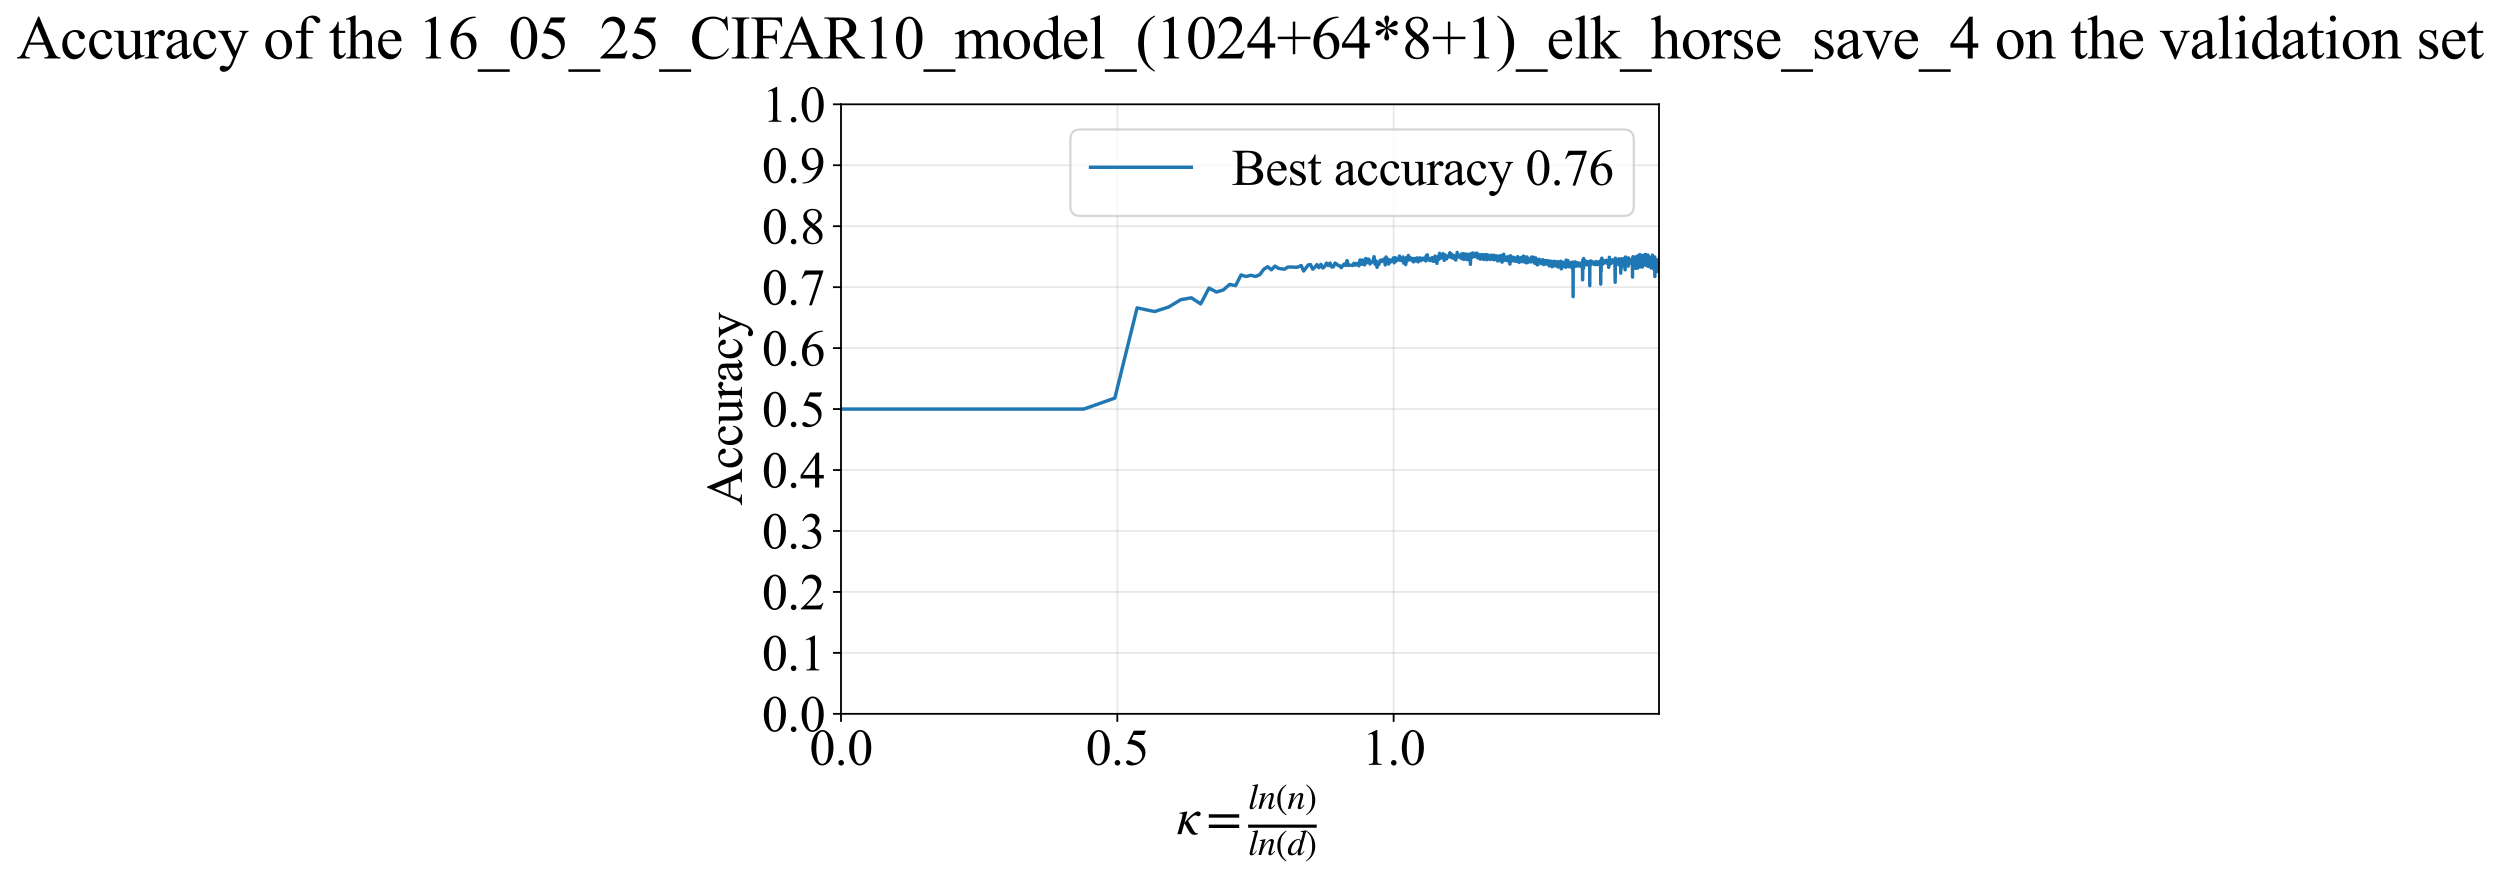 <?xml version="1.0" encoding="utf-8" standalone="no"?>
<!DOCTYPE svg PUBLIC "-//W3C//DTD SVG 1.1//EN"
  "http://www.w3.org/Graphics/SVG/1.1/DTD/svg11.dtd">
<svg xmlns:xlink="http://www.w3.org/1999/xlink" width="1091.438pt" height="383.266pt" viewBox="0 0 1091.438 383.266" xmlns="http://www.w3.org/2000/svg" version="1.1">
 <defs>
  <style type="text/css">*{stroke-linejoin: round; stroke-linecap: butt}</style>
 </defs>
 <g id="figure_1">
  <g id="patch_1">
   <path d="M 0 383.266 
L 1091.438 383.266 
L 1091.438 0 
L 0 0 
z
" style="fill: #ffffff"/>
  </g>
  <g id="axes_1">
   <g id="patch_2">
    <path d="M 367.159 311.644 
L 724.279 311.644 
L 724.279 45.532 
L 367.159 45.532 
z
" style="fill: #ffffff"/>
   </g>
   <g id="matplotlib.axis_1">
    <g id="xtick_1">
     <g id="line2d_1">
      <path d="M 367.159 311.644 
L 367.159 45.532 
" clip-path="url(#pe9da747eda)" style="fill: none; stroke: #b0b0b0; stroke-opacity: 0.3; stroke-width: 0.8; stroke-linecap: square"/>
     </g>
     <g id="line2d_2">
      <defs>
       <path id="m3978c84333" d="M 0 0 
L 0 3.5 
" style="stroke: #000000; stroke-width: 0.8"/>
      </defs>
      <g>
       <use xlink:href="#m3978c84333" x="367.159" y="311.644" style="stroke: #000000; stroke-width: 0.8"/>
      </g>
     </g>
     <g id="text_1">
      <!-- 0.0 -->
      <g transform="translate(353.409 333.92) scale(0.22 -0.22)">
       <defs>
        <path id="TimesNewRomanPSMT-30" d="M 231 2094 
Q 231 2819 450 3342 
Q 669 3866 1031 4122 
Q 1313 4325 1613 4325 
Q 2100 4325 2488 3828 
Q 2972 3213 2972 2159 
Q 2972 1422 2759 906 
Q 2547 391 2217 158 
Q 1888 -75 1581 -75 
Q 975 -75 572 641 
Q 231 1244 231 2094 
z
M 844 2016 
Q 844 1141 1059 588 
Q 1238 122 1591 122 
Q 1759 122 1940 273 
Q 2122 425 2216 781 
Q 2359 1319 2359 2297 
Q 2359 3022 2209 3506 
Q 2097 3866 1919 4016 
Q 1791 4119 1609 4119 
Q 1397 4119 1231 3928 
Q 1006 3669 925 3112 
Q 844 2556 844 2016 
z
" transform="scale(0.016)"/>
        <path id="TimesNewRomanPSMT-2e" d="M 800 606 
Q 947 606 1047 504 
Q 1147 403 1147 259 
Q 1147 116 1045 14 
Q 944 -88 800 -88 
Q 656 -88 554 14 
Q 453 116 453 259 
Q 453 406 554 506 
Q 656 606 800 606 
z
" transform="scale(0.016)"/>
       </defs>
       <use xlink:href="#TimesNewRomanPSMT-30"/>
       <use xlink:href="#TimesNewRomanPSMT-2e" transform="translate(50 0)"/>
       <use xlink:href="#TimesNewRomanPSMT-30" transform="translate(75 0)"/>
      </g>
     </g>
    </g>
    <g id="xtick_2">
     <g id="line2d_3">
      <path d="M 487.793 311.644 
L 487.793 45.532 
" clip-path="url(#pe9da747eda)" style="fill: none; stroke: #b0b0b0; stroke-opacity: 0.3; stroke-width: 0.8; stroke-linecap: square"/>
     </g>
     <g id="line2d_4">
      <g>
       <use xlink:href="#m3978c84333" x="487.793" y="311.644" style="stroke: #000000; stroke-width: 0.8"/>
      </g>
     </g>
     <g id="text_2">
      <!-- 0.5 -->
      <g transform="translate(474.043 333.92) scale(0.22 -0.22)">
       <defs>
        <path id="TimesNewRomanPSMT-35" d="M 2778 4238 
L 2534 3706 
L 1259 3706 
L 981 3138 
Q 1809 3016 2294 2522 
Q 2709 2097 2709 1522 
Q 2709 1188 2573 903 
Q 2438 619 2231 419 
Q 2025 219 1772 97 
Q 1413 -75 1034 -75 
Q 653 -75 479 54 
Q 306 184 306 341 
Q 306 428 378 495 
Q 450 563 559 563 
Q 641 563 702 538 
Q 763 513 909 409 
Q 1144 247 1384 247 
Q 1750 247 2026 523 
Q 2303 800 2303 1197 
Q 2303 1581 2056 1914 
Q 1809 2247 1375 2428 
Q 1034 2569 447 2591 
L 1259 4238 
L 2778 4238 
z
" transform="scale(0.016)"/>
       </defs>
       <use xlink:href="#TimesNewRomanPSMT-30"/>
       <use xlink:href="#TimesNewRomanPSMT-2e" transform="translate(50 0)"/>
       <use xlink:href="#TimesNewRomanPSMT-35" transform="translate(75 0)"/>
      </g>
     </g>
    </g>
    <g id="xtick_3">
     <g id="line2d_5">
      <path d="M 608.427 311.644 
L 608.427 45.532 
" clip-path="url(#pe9da747eda)" style="fill: none; stroke: #b0b0b0; stroke-opacity: 0.3; stroke-width: 0.8; stroke-linecap: square"/>
     </g>
     <g id="line2d_6">
      <g>
       <use xlink:href="#m3978c84333" x="608.427" y="311.644" style="stroke: #000000; stroke-width: 0.8"/>
      </g>
     </g>
     <g id="text_3">
      <!-- 1.0 -->
      <g transform="translate(594.677 333.92) scale(0.22 -0.22)">
       <defs>
        <path id="TimesNewRomanPSMT-31" d="M 750 3822 
L 1781 4325 
L 1884 4325 
L 1884 747 
Q 1884 391 1914 303 
Q 1944 216 2037 169 
Q 2131 122 2419 116 
L 2419 0 
L 825 0 
L 825 116 
Q 1125 122 1212 167 
Q 1300 213 1334 289 
Q 1369 366 1369 747 
L 1369 3034 
Q 1369 3497 1338 3628 
Q 1316 3728 1258 3775 
Q 1200 3822 1119 3822 
Q 1003 3822 797 3725 
L 750 3822 
z
" transform="scale(0.016)"/>
       </defs>
       <use xlink:href="#TimesNewRomanPSMT-31"/>
       <use xlink:href="#TimesNewRomanPSMT-2e" transform="translate(50 0)"/>
       <use xlink:href="#TimesNewRomanPSMT-30" transform="translate(75 0)"/>
      </g>
     </g>
    </g>
    <g id="text_4">
     <!-- $\kappa  = \frac{ln(n)}{ln(d)}$ -->
     <g transform="translate(513.709 364.186) scale(0.22 -0.22)">
      <defs>
       <path id="STIXGeneral-Italic-3ba" d="M 979 1440 
L 998 1446 
Q 1850 2541 2464 2790 
Q 2547 2822 2630 2822 
Q 2797 2822 2886 2736 
Q 2976 2650 2976 2522 
Q 2976 2387 2893 2307 
Q 2810 2227 2682 2227 
Q 2605 2227 2502 2288 
Q 2400 2349 2336 2349 
Q 2170 2349 1990 2205 
Q 1811 2061 1414 1645 
L 2042 544 
Q 2202 262 2310 182 
Q 2419 102 2624 102 
L 2624 0 
Q 2374 -83 2182 -83 
Q 1786 -83 1555 326 
L 960 1350 
L 576 0 
L 90 0 
L 640 1978 
Q 730 2317 730 2406 
Q 730 2560 518 2560 
L 339 2560 
L 339 2650 
Q 678 2694 1306 2822 
L 1325 2803 
L 979 1440 
z
" transform="scale(0.016)"/>
       <path id="STIXGeneral-Regular-3d" d="M 4077 2048 
L 307 2048 
L 307 2470 
L 4077 2470 
L 4077 2048 
z
M 4077 768 
L 307 768 
L 307 1190 
L 4077 1190 
L 4077 768 
z
" transform="scale(0.016)"/>
       <path id="STIXGeneral-Italic-6c" d="M 1786 4339 
L 806 595 
Q 755 410 755 320 
Q 755 205 864 205 
Q 1037 205 1293 570 
L 1453 794 
L 1542 730 
Q 1254 275 1046 102 
Q 838 -70 576 -70 
Q 262 -70 262 288 
Q 262 397 288 480 
L 1165 3834 
Q 1184 3898 1184 3955 
Q 1184 4096 870 4096 
L 755 4096 
L 755 4198 
Q 1203 4250 1747 4371 
L 1786 4339 
z
" transform="scale(0.016)"/>
       <path id="STIXGeneral-Italic-6e" d="M 2944 749 
L 3034 666 
Q 2707 218 2534 80 
Q 2362 -58 2138 -58 
Q 2010 -58 1923 28 
Q 1837 115 1837 288 
Q 1837 390 1939 768 
L 2221 1805 
Q 2310 2150 2310 2310 
Q 2310 2496 2157 2496 
Q 1971 2496 1750 2275 
Q 1530 2054 1210 1587 
Q 998 1274 899 1024 
Q 800 774 570 0 
L 90 0 
L 704 2240 
Q 717 2304 717 2349 
Q 717 2445 630 2480 
Q 544 2515 301 2522 
L 301 2624 
Q 550 2675 857 2729 
Q 1165 2784 1338 2822 
L 1363 2810 
L 934 1414 
Q 1408 2170 1753 2496 
Q 2099 2822 2413 2822 
Q 2611 2822 2720 2716 
Q 2829 2611 2829 2432 
Q 2829 2272 2765 2048 
L 2406 749 
Q 2317 429 2317 358 
Q 2317 243 2419 243 
Q 2541 243 2810 582 
Q 2854 634 2944 749 
z
" transform="scale(0.016)"/>
       <path id="STIXGeneral-Regular-28" d="M 1946 -1030 
L 1869 -1133 
Q 1126 -710 716 32 
Q 307 774 307 1613 
Q 307 3386 1888 4326 
L 1946 4224 
Q 1293 3667 1075 3126 
Q 858 2586 858 1632 
Q 858 685 1082 96 
Q 1306 -493 1946 -1030 
z
" transform="scale(0.016)"/>
       <path id="STIXGeneral-Regular-29" d="M 186 4224 
L 262 4326 
Q 992 3891 1408 3148 
Q 1824 2406 1824 1581 
Q 1824 -166 243 -1133 
L 186 -1030 
Q 845 -486 1059 54 
Q 1274 595 1274 1562 
Q 1274 2534 1059 3120 
Q 845 3706 186 4224 
z
" transform="scale(0.016)"/>
       <path id="STIXGeneral-Italic-64" d="M 3334 4371 
L 3373 4333 
L 3123 3360 
L 2739 1958 
Q 2323 429 2323 384 
Q 2323 256 2438 256 
Q 2522 256 2614 336 
Q 2707 416 2963 710 
L 3040 646 
Q 2547 -83 2099 -83 
Q 1978 -83 1907 -6 
Q 1837 70 1837 205 
Q 1837 397 1920 774 
Q 1645 307 1379 118 
Q 1114 -70 781 -70 
Q 461 -70 278 125 
Q 96 320 96 678 
Q 96 1440 713 2131 
Q 1331 2822 1965 2822 
Q 2163 2822 2256 2732 
Q 2349 2643 2381 2451 
L 2387 2451 
L 2675 3494 
Q 2765 3808 2765 3949 
Q 2765 4051 2694 4076 
Q 2624 4102 2355 4115 
L 2355 4224 
Q 2848 4269 3334 4371 
z
M 2278 2310 
Q 2278 2477 2185 2576 
Q 2093 2675 1978 2675 
Q 1677 2675 1395 2381 
Q 1075 2042 864 1571 
Q 653 1101 653 704 
Q 653 486 752 361 
Q 851 237 1024 237 
Q 1312 237 1606 550 
Q 1901 864 2089 1350 
Q 2278 1837 2278 2310 
z
" transform="scale(0.016)"/>
      </defs>
      <use xlink:href="#STIXGeneral-Italic-3ba" transform="translate(0 0.003)"/>
      <use xlink:href="#STIXGeneral-Regular-3d" transform="translate(58.84 0.003)"/>
      <use xlink:href="#STIXGeneral-Italic-6c" transform="translate(141.78 50.192) scale(0.7)"/>
      <use xlink:href="#STIXGeneral-Italic-6e" transform="translate(161.24 50.192) scale(0.7)"/>
      <use xlink:href="#STIXGeneral-Regular-28" transform="translate(196.24 50.192) scale(0.7)"/>
      <use xlink:href="#STIXGeneral-Italic-6e" transform="translate(219.55 50.192) scale(0.7)"/>
      <use xlink:href="#STIXGeneral-Regular-29" transform="translate(254.55 50.192) scale(0.7)"/>
      <use xlink:href="#STIXGeneral-Italic-6c" transform="translate(141.78 -41.258) scale(0.7)"/>
      <use xlink:href="#STIXGeneral-Italic-6e" transform="translate(161.24 -41.258) scale(0.7)"/>
      <use xlink:href="#STIXGeneral-Regular-28" transform="translate(196.24 -41.258) scale(0.7)"/>
      <use xlink:href="#STIXGeneral-Italic-64" transform="translate(219.55 -41.258) scale(0.7)"/>
      <use xlink:href="#STIXGeneral-Regular-29" transform="translate(254.55 -41.258) scale(0.7)"/>
      <path d="M 141.78 12.8 
L 141.78 19.05 
L 277.86 19.05 
L 277.86 12.8 
L 141.78 12.8 
z
"/>
     </g>
    </g>
   </g>
   <g id="matplotlib.axis_2">
    <g id="ytick_1">
     <g id="line2d_7">
      <path d="M 367.159 311.644 
L 724.279 311.644 
" clip-path="url(#pe9da747eda)" style="fill: none; stroke: #b0b0b0; stroke-opacity: 0.3; stroke-width: 0.8; stroke-linecap: square"/>
     </g>
     <g id="line2d_8">
      <defs>
       <path id="m34689ab4f3" d="M 0 0 
L -3.5 0 
" style="stroke: #000000; stroke-width: 0.8"/>
      </defs>
      <g>
       <use xlink:href="#m34689ab4f3" x="367.159" y="311.644" style="stroke: #000000; stroke-width: 0.8"/>
      </g>
     </g>
     <g id="text_5">
      <!-- 0.0 -->
      <g transform="translate(332.659 319.282) scale(0.22 -0.22)">
       <use xlink:href="#TimesNewRomanPSMT-30"/>
       <use xlink:href="#TimesNewRomanPSMT-2e" transform="translate(50 0)"/>
       <use xlink:href="#TimesNewRomanPSMT-30" transform="translate(75 0)"/>
      </g>
     </g>
    </g>
    <g id="ytick_2">
     <g id="line2d_9">
      <path d="M 367.159 285.032 
L 724.279 285.032 
" clip-path="url(#pe9da747eda)" style="fill: none; stroke: #b0b0b0; stroke-opacity: 0.3; stroke-width: 0.8; stroke-linecap: square"/>
     </g>
     <g id="line2d_10">
      <g>
       <use xlink:href="#m34689ab4f3" x="367.159" y="285.032" style="stroke: #000000; stroke-width: 0.8"/>
      </g>
     </g>
     <g id="text_6">
      <!-- 0.1 -->
      <g transform="translate(332.659 292.67) scale(0.22 -0.22)">
       <use xlink:href="#TimesNewRomanPSMT-30"/>
       <use xlink:href="#TimesNewRomanPSMT-2e" transform="translate(50 0)"/>
       <use xlink:href="#TimesNewRomanPSMT-31" transform="translate(75 0)"/>
      </g>
     </g>
    </g>
    <g id="ytick_3">
     <g id="line2d_11">
      <path d="M 367.159 258.421 
L 724.279 258.421 
" clip-path="url(#pe9da747eda)" style="fill: none; stroke: #b0b0b0; stroke-opacity: 0.3; stroke-width: 0.8; stroke-linecap: square"/>
     </g>
     <g id="line2d_12">
      <g>
       <use xlink:href="#m34689ab4f3" x="367.159" y="258.421" style="stroke: #000000; stroke-width: 0.8"/>
      </g>
     </g>
     <g id="text_7">
      <!-- 0.2 -->
      <g transform="translate(332.659 266.059) scale(0.22 -0.22)">
       <defs>
        <path id="TimesNewRomanPSMT-32" d="M 2934 816 
L 2638 0 
L 138 0 
L 138 116 
Q 1241 1122 1691 1759 
Q 2141 2397 2141 2925 
Q 2141 3328 1894 3587 
Q 1647 3847 1303 3847 
Q 991 3847 742 3664 
Q 494 3481 375 3128 
L 259 3128 
Q 338 3706 661 4015 
Q 984 4325 1469 4325 
Q 1984 4325 2329 3994 
Q 2675 3663 2675 3213 
Q 2675 2891 2525 2569 
Q 2294 2063 1775 1497 
Q 997 647 803 472 
L 1909 472 
Q 2247 472 2383 497 
Q 2519 522 2628 598 
Q 2738 675 2819 816 
L 2934 816 
z
" transform="scale(0.016)"/>
       </defs>
       <use xlink:href="#TimesNewRomanPSMT-30"/>
       <use xlink:href="#TimesNewRomanPSMT-2e" transform="translate(50 0)"/>
       <use xlink:href="#TimesNewRomanPSMT-32" transform="translate(75 0)"/>
      </g>
     </g>
    </g>
    <g id="ytick_4">
     <g id="line2d_13">
      <path d="M 367.159 231.81 
L 724.279 231.81 
" clip-path="url(#pe9da747eda)" style="fill: none; stroke: #b0b0b0; stroke-opacity: 0.3; stroke-width: 0.8; stroke-linecap: square"/>
     </g>
     <g id="line2d_14">
      <g>
       <use xlink:href="#m34689ab4f3" x="367.159" y="231.81" style="stroke: #000000; stroke-width: 0.8"/>
      </g>
     </g>
     <g id="text_8">
      <!-- 0.3 -->
      <g transform="translate(332.659 239.448) scale(0.22 -0.22)">
       <defs>
        <path id="TimesNewRomanPSMT-33" d="M 325 3431 
Q 506 3859 782 4092 
Q 1059 4325 1472 4325 
Q 1981 4325 2253 3994 
Q 2459 3747 2459 3466 
Q 2459 3003 1878 2509 
Q 2269 2356 2469 2072 
Q 2669 1788 2669 1403 
Q 2669 853 2319 450 
Q 1863 -75 997 -75 
Q 569 -75 414 31 
Q 259 138 259 259 
Q 259 350 332 419 
Q 406 488 509 488 
Q 588 488 669 463 
Q 722 447 909 348 
Q 1097 250 1169 231 
Q 1284 197 1416 197 
Q 1734 197 1970 444 
Q 2206 691 2206 1028 
Q 2206 1275 2097 1509 
Q 2016 1684 1919 1775 
Q 1784 1900 1550 2001 
Q 1316 2103 1072 2103 
L 972 2103 
L 972 2197 
Q 1219 2228 1467 2375 
Q 1716 2522 1828 2728 
Q 1941 2934 1941 3181 
Q 1941 3503 1739 3701 
Q 1538 3900 1238 3900 
Q 753 3900 428 3381 
L 325 3431 
z
" transform="scale(0.016)"/>
       </defs>
       <use xlink:href="#TimesNewRomanPSMT-30"/>
       <use xlink:href="#TimesNewRomanPSMT-2e" transform="translate(50 0)"/>
       <use xlink:href="#TimesNewRomanPSMT-33" transform="translate(75 0)"/>
      </g>
     </g>
    </g>
    <g id="ytick_5">
     <g id="line2d_15">
      <path d="M 367.159 205.199 
L 724.279 205.199 
" clip-path="url(#pe9da747eda)" style="fill: none; stroke: #b0b0b0; stroke-opacity: 0.3; stroke-width: 0.8; stroke-linecap: square"/>
     </g>
     <g id="line2d_16">
      <g>
       <use xlink:href="#m34689ab4f3" x="367.159" y="205.199" style="stroke: #000000; stroke-width: 0.8"/>
      </g>
     </g>
     <g id="text_9">
      <!-- 0.4 -->
      <g transform="translate(332.659 212.837) scale(0.22 -0.22)">
       <defs>
        <path id="TimesNewRomanPSMT-34" d="M 2978 1563 
L 2978 1119 
L 2409 1119 
L 2409 0 
L 1894 0 
L 1894 1119 
L 100 1119 
L 100 1519 
L 2066 4325 
L 2409 4325 
L 2409 1563 
L 2978 1563 
z
M 1894 1563 
L 1894 3666 
L 406 1563 
L 1894 1563 
z
" transform="scale(0.016)"/>
       </defs>
       <use xlink:href="#TimesNewRomanPSMT-30"/>
       <use xlink:href="#TimesNewRomanPSMT-2e" transform="translate(50 0)"/>
       <use xlink:href="#TimesNewRomanPSMT-34" transform="translate(75 0)"/>
      </g>
     </g>
    </g>
    <g id="ytick_6">
     <g id="line2d_17">
      <path d="M 367.159 178.588 
L 724.279 178.588 
" clip-path="url(#pe9da747eda)" style="fill: none; stroke: #b0b0b0; stroke-opacity: 0.3; stroke-width: 0.8; stroke-linecap: square"/>
     </g>
     <g id="line2d_18">
      <g>
       <use xlink:href="#m34689ab4f3" x="367.159" y="178.588" style="stroke: #000000; stroke-width: 0.8"/>
      </g>
     </g>
     <g id="text_10">
      <!-- 0.5 -->
      <g transform="translate(332.659 186.226) scale(0.22 -0.22)">
       <use xlink:href="#TimesNewRomanPSMT-30"/>
       <use xlink:href="#TimesNewRomanPSMT-2e" transform="translate(50 0)"/>
       <use xlink:href="#TimesNewRomanPSMT-35" transform="translate(75 0)"/>
      </g>
     </g>
    </g>
    <g id="ytick_7">
     <g id="line2d_19">
      <path d="M 367.159 151.976 
L 724.279 151.976 
" clip-path="url(#pe9da747eda)" style="fill: none; stroke: #b0b0b0; stroke-opacity: 0.3; stroke-width: 0.8; stroke-linecap: square"/>
     </g>
     <g id="line2d_20">
      <g>
       <use xlink:href="#m34689ab4f3" x="367.159" y="151.976" style="stroke: #000000; stroke-width: 0.8"/>
      </g>
     </g>
     <g id="text_11">
      <!-- 0.6 -->
      <g transform="translate(332.659 159.614) scale(0.22 -0.22)">
       <defs>
        <path id="TimesNewRomanPSMT-36" d="M 2869 4325 
L 2869 4209 
Q 2456 4169 2195 4045 
Q 1934 3922 1679 3669 
Q 1425 3416 1258 3105 
Q 1091 2794 978 2366 
Q 1428 2675 1881 2675 
Q 2316 2675 2634 2325 
Q 2953 1975 2953 1425 
Q 2953 894 2631 456 
Q 2244 -75 1606 -75 
Q 1172 -75 869 213 
Q 275 772 275 1663 
Q 275 2231 503 2743 
Q 731 3256 1154 3653 
Q 1578 4050 1965 4187 
Q 2353 4325 2688 4325 
L 2869 4325 
z
M 925 2138 
Q 869 1716 869 1456 
Q 869 1156 980 804 
Q 1091 453 1309 247 
Q 1469 100 1697 100 
Q 1969 100 2183 356 
Q 2397 613 2397 1088 
Q 2397 1622 2184 2012 
Q 1972 2403 1581 2403 
Q 1463 2403 1327 2353 
Q 1191 2303 925 2138 
z
" transform="scale(0.016)"/>
       </defs>
       <use xlink:href="#TimesNewRomanPSMT-30"/>
       <use xlink:href="#TimesNewRomanPSMT-2e" transform="translate(50 0)"/>
       <use xlink:href="#TimesNewRomanPSMT-36" transform="translate(75 0)"/>
      </g>
     </g>
    </g>
    <g id="ytick_8">
     <g id="line2d_21">
      <path d="M 367.159 125.365 
L 724.279 125.365 
" clip-path="url(#pe9da747eda)" style="fill: none; stroke: #b0b0b0; stroke-opacity: 0.3; stroke-width: 0.8; stroke-linecap: square"/>
     </g>
     <g id="line2d_22">
      <g>
       <use xlink:href="#m34689ab4f3" x="367.159" y="125.365" style="stroke: #000000; stroke-width: 0.8"/>
      </g>
     </g>
     <g id="text_12">
      <!-- 0.7 -->
      <g transform="translate(332.659 133.003) scale(0.22 -0.22)">
       <defs>
        <path id="TimesNewRomanPSMT-37" d="M 644 4238 
L 2916 4238 
L 2916 4119 
L 1503 -88 
L 1153 -88 
L 2419 3728 
L 1253 3728 
Q 900 3728 750 3644 
Q 488 3500 328 3200 
L 238 3234 
L 644 4238 
z
" transform="scale(0.016)"/>
       </defs>
       <use xlink:href="#TimesNewRomanPSMT-30"/>
       <use xlink:href="#TimesNewRomanPSMT-2e" transform="translate(50 0)"/>
       <use xlink:href="#TimesNewRomanPSMT-37" transform="translate(75 0)"/>
      </g>
     </g>
    </g>
    <g id="ytick_9">
     <g id="line2d_23">
      <path d="M 367.159 98.754 
L 724.279 98.754 
" clip-path="url(#pe9da747eda)" style="fill: none; stroke: #b0b0b0; stroke-opacity: 0.3; stroke-width: 0.8; stroke-linecap: square"/>
     </g>
     <g id="line2d_24">
      <g>
       <use xlink:href="#m34689ab4f3" x="367.159" y="98.754" style="stroke: #000000; stroke-width: 0.8"/>
      </g>
     </g>
     <g id="text_13">
      <!-- 0.8 -->
      <g transform="translate(332.659 106.392) scale(0.22 -0.22)">
       <defs>
        <path id="TimesNewRomanPSMT-38" d="M 1228 2134 
Q 725 2547 579 2797 
Q 434 3047 434 3316 
Q 434 3728 753 4026 
Q 1072 4325 1600 4325 
Q 2113 4325 2425 4047 
Q 2738 3769 2738 3413 
Q 2738 3175 2569 2928 
Q 2400 2681 1866 2347 
Q 2416 1922 2594 1678 
Q 2831 1359 2831 1006 
Q 2831 559 2490 242 
Q 2150 -75 1597 -75 
Q 994 -75 656 303 
Q 388 606 388 966 
Q 388 1247 577 1523 
Q 766 1800 1228 2134 
z
M 1719 2469 
Q 2094 2806 2194 3001 
Q 2294 3197 2294 3444 
Q 2294 3772 2109 3958 
Q 1925 4144 1606 4144 
Q 1288 4144 1088 3959 
Q 888 3775 888 3528 
Q 888 3366 970 3203 
Q 1053 3041 1206 2894 
L 1719 2469 
z
M 1375 2016 
Q 1116 1797 991 1539 
Q 866 1281 866 981 
Q 866 578 1086 336 
Q 1306 94 1647 94 
Q 1984 94 2187 284 
Q 2391 475 2391 747 
Q 2391 972 2272 1150 
Q 2050 1481 1375 2016 
z
" transform="scale(0.016)"/>
       </defs>
       <use xlink:href="#TimesNewRomanPSMT-30"/>
       <use xlink:href="#TimesNewRomanPSMT-2e" transform="translate(50 0)"/>
       <use xlink:href="#TimesNewRomanPSMT-38" transform="translate(75 0)"/>
      </g>
     </g>
    </g>
    <g id="ytick_10">
     <g id="line2d_25">
      <path d="M 367.159 72.143 
L 724.279 72.143 
" clip-path="url(#pe9da747eda)" style="fill: none; stroke: #b0b0b0; stroke-opacity: 0.3; stroke-width: 0.8; stroke-linecap: square"/>
     </g>
     <g id="line2d_26">
      <g>
       <use xlink:href="#m34689ab4f3" x="367.159" y="72.143" style="stroke: #000000; stroke-width: 0.8"/>
      </g>
     </g>
     <g id="text_14">
      <!-- 0.9 -->
      <g transform="translate(332.659 79.781) scale(0.22 -0.22)">
       <defs>
        <path id="TimesNewRomanPSMT-39" d="M 338 -88 
L 338 28 
Q 744 34 1094 217 
Q 1444 400 1770 856 
Q 2097 1313 2225 1859 
Q 1734 1544 1338 1544 
Q 891 1544 572 1889 
Q 253 2234 253 2806 
Q 253 3363 572 3797 
Q 956 4325 1575 4325 
Q 2097 4325 2469 3894 
Q 2925 3359 2925 2575 
Q 2925 1869 2578 1258 
Q 2231 647 1613 244 
Q 1109 -88 516 -88 
L 338 -88 
z
M 2275 2091 
Q 2331 2497 2331 2741 
Q 2331 3044 2228 3395 
Q 2125 3747 1936 3934 
Q 1747 4122 1506 4122 
Q 1228 4122 1018 3872 
Q 809 3622 809 3128 
Q 809 2469 1088 2097 
Q 1291 1828 1588 1828 
Q 1731 1828 1928 1897 
Q 2125 1966 2275 2091 
z
" transform="scale(0.016)"/>
       </defs>
       <use xlink:href="#TimesNewRomanPSMT-30"/>
       <use xlink:href="#TimesNewRomanPSMT-2e" transform="translate(50 0)"/>
       <use xlink:href="#TimesNewRomanPSMT-39" transform="translate(75 0)"/>
      </g>
     </g>
    </g>
    <g id="ytick_11">
     <g id="line2d_27">
      <path d="M 367.159 45.532 
L 724.279 45.532 
" clip-path="url(#pe9da747eda)" style="fill: none; stroke: #b0b0b0; stroke-opacity: 0.3; stroke-width: 0.8; stroke-linecap: square"/>
     </g>
     <g id="line2d_28">
      <g>
       <use xlink:href="#m34689ab4f3" x="367.159" y="45.532" style="stroke: #000000; stroke-width: 0.8"/>
      </g>
     </g>
     <g id="text_15">
      <!-- 1.0 -->
      <g transform="translate(332.659 53.17) scale(0.22 -0.22)">
       <use xlink:href="#TimesNewRomanPSMT-31"/>
       <use xlink:href="#TimesNewRomanPSMT-2e" transform="translate(50 0)"/>
       <use xlink:href="#TimesNewRomanPSMT-30" transform="translate(75 0)"/>
      </g>
     </g>
    </g>
    <g id="text_16">
     <!-- Accuracy -->
     <g transform="translate(323.912 220.726) rotate(-90) scale(0.22 -0.22)">
      <defs>
       <path id="TimesNewRomanPSMT-41" d="M 2928 1419 
L 1288 1419 
L 1000 750 
Q 894 503 894 381 
Q 894 284 986 211 
Q 1078 138 1384 116 
L 1384 0 
L 50 0 
L 50 116 
Q 316 163 394 238 
Q 553 388 747 847 
L 2238 4334 
L 2347 4334 
L 3822 809 
Q 4000 384 4145 257 
Q 4291 131 4550 116 
L 4550 0 
L 2878 0 
L 2878 116 
Q 3131 128 3220 200 
Q 3309 272 3309 375 
Q 3309 513 3184 809 
L 2928 1419 
z
M 2841 1650 
L 2122 3363 
L 1384 1650 
L 2841 1650 
z
" transform="scale(0.016)"/>
       <path id="TimesNewRomanPSMT-63" d="M 2631 1088 
Q 2516 522 2178 217 
Q 1841 -88 1431 -88 
Q 944 -88 581 321 
Q 219 731 219 1428 
Q 219 2103 620 2525 
Q 1022 2947 1584 2947 
Q 2006 2947 2278 2723 
Q 2550 2500 2550 2259 
Q 2550 2141 2473 2067 
Q 2397 1994 2259 1994 
Q 2075 1994 1981 2113 
Q 1928 2178 1911 2362 
Q 1894 2547 1784 2644 
Q 1675 2738 1481 2738 
Q 1169 2738 978 2506 
Q 725 2200 725 1697 
Q 725 1184 976 792 
Q 1228 400 1656 400 
Q 1963 400 2206 609 
Q 2378 753 2541 1131 
L 2631 1088 
z
" transform="scale(0.016)"/>
       <path id="TimesNewRomanPSMT-75" d="M 2709 2863 
L 2709 1128 
Q 2709 631 2732 520 
Q 2756 409 2807 365 
Q 2859 322 2928 322 
Q 3025 322 3147 375 
L 3191 266 
L 2334 -88 
L 2194 -88 
L 2194 519 
Q 1825 119 1631 15 
Q 1438 -88 1222 -88 
Q 981 -88 804 51 
Q 628 191 559 409 
Q 491 628 491 1028 
L 491 2306 
Q 491 2509 447 2587 
Q 403 2666 317 2708 
Q 231 2750 6 2747 
L 6 2863 
L 1009 2863 
L 1009 947 
Q 1009 547 1148 422 
Q 1288 297 1484 297 
Q 1619 297 1789 381 
Q 1959 466 2194 703 
L 2194 2325 
Q 2194 2569 2105 2655 
Q 2016 2741 1734 2747 
L 1734 2863 
L 2709 2863 
z
" transform="scale(0.016)"/>
       <path id="TimesNewRomanPSMT-72" d="M 1038 2947 
L 1038 2303 
Q 1397 2947 1775 2947 
Q 1947 2947 2059 2842 
Q 2172 2738 2172 2600 
Q 2172 2478 2090 2393 
Q 2009 2309 1897 2309 
Q 1788 2309 1652 2417 
Q 1516 2525 1450 2525 
Q 1394 2525 1328 2463 
Q 1188 2334 1038 2041 
L 1038 669 
Q 1038 431 1097 309 
Q 1138 225 1241 169 
Q 1344 113 1538 113 
L 1538 0 
L 72 0 
L 72 113 
Q 291 113 397 181 
Q 475 231 506 341 
Q 522 394 522 644 
L 522 1753 
Q 522 2253 501 2348 
Q 481 2444 426 2487 
Q 372 2531 291 2531 
Q 194 2531 72 2484 
L 41 2597 
L 906 2947 
L 1038 2947 
z
" transform="scale(0.016)"/>
       <path id="TimesNewRomanPSMT-61" d="M 1822 413 
Q 1381 72 1269 19 
Q 1100 -59 909 -59 
Q 613 -59 420 144 
Q 228 347 228 678 
Q 228 888 322 1041 
Q 450 1253 767 1440 
Q 1084 1628 1822 1897 
L 1822 2009 
Q 1822 2438 1686 2597 
Q 1550 2756 1291 2756 
Q 1094 2756 978 2650 
Q 859 2544 859 2406 
L 866 2225 
Q 866 2081 792 2003 
Q 719 1925 600 1925 
Q 484 1925 411 2006 
Q 338 2088 338 2228 
Q 338 2497 613 2722 
Q 888 2947 1384 2947 
Q 1766 2947 2009 2819 
Q 2194 2722 2281 2516 
Q 2338 2381 2338 1966 
L 2338 994 
Q 2338 584 2353 492 
Q 2369 400 2405 369 
Q 2441 338 2488 338 
Q 2538 338 2575 359 
Q 2641 400 2828 588 
L 2828 413 
Q 2478 -56 2159 -56 
Q 2006 -56 1915 50 
Q 1825 156 1822 413 
z
M 1822 616 
L 1822 1706 
Q 1350 1519 1213 1441 
Q 966 1303 859 1153 
Q 753 1003 753 825 
Q 753 600 887 451 
Q 1022 303 1197 303 
Q 1434 303 1822 616 
z
" transform="scale(0.016)"/>
       <path id="TimesNewRomanPSMT-79" d="M 38 2863 
L 1372 2863 
L 1372 2747 
L 1306 2747 
Q 1166 2747 1095 2686 
Q 1025 2625 1025 2534 
Q 1025 2413 1128 2197 
L 1825 753 
L 2466 2334 
Q 2519 2463 2519 2588 
Q 2519 2644 2497 2672 
Q 2472 2706 2419 2726 
Q 2366 2747 2231 2747 
L 2231 2863 
L 3163 2863 
L 3163 2747 
Q 3047 2734 2984 2696 
Q 2922 2659 2847 2556 
Q 2819 2513 2741 2316 
L 1575 -541 
Q 1406 -956 1132 -1168 
Q 859 -1381 606 -1381 
Q 422 -1381 303 -1275 
Q 184 -1169 184 -1031 
Q 184 -900 270 -820 
Q 356 -741 506 -741 
Q 609 -741 788 -809 
Q 913 -856 944 -856 
Q 1038 -856 1148 -759 
Q 1259 -663 1372 -384 
L 1575 113 
L 547 2272 
Q 500 2369 397 2513 
Q 319 2622 269 2659 
Q 197 2709 38 2747 
L 38 2863 
z
" transform="scale(0.016)"/>
      </defs>
      <use xlink:href="#TimesNewRomanPSMT-41"/>
      <use xlink:href="#TimesNewRomanPSMT-63" transform="translate(72.217 0)"/>
      <use xlink:href="#TimesNewRomanPSMT-63" transform="translate(116.602 0)"/>
      <use xlink:href="#TimesNewRomanPSMT-75" transform="translate(160.986 0)"/>
      <use xlink:href="#TimesNewRomanPSMT-72" transform="translate(210.986 0)"/>
      <use xlink:href="#TimesNewRomanPSMT-61" transform="translate(244.287 0)"/>
      <use xlink:href="#TimesNewRomanPSMT-63" transform="translate(288.672 0)"/>
      <use xlink:href="#TimesNewRomanPSMT-79" transform="translate(333.057 0)"/>
     </g>
    </g>
   </g>
   <g id="line2d_29">
    <path d="M 367.159 178.588 
L 473.143 178.588 
L 486.7 173.797 
L 496.432 134.413 
L 504.029 136.01 
L 510.261 134.014 
L 515.545 130.82 
L 520.131 130.022 
L 524.183 132.683 
L 527.813 125.764 
L 531.099 127.494 
L 534.101 126.563 
L 536.865 124.168 
L 539.426 124.7 
L 541.811 120.043 
L 544.043 120.708 
L 546.14 120.176 
L 548.119 120.708 
L 549.99 119.91 
L 551.767 117.515 
L 553.457 116.45 
L 555.069 117.781 
L 556.609 116.184 
L 558.084 117.116 
L 559.499 117.382 
L 560.859 117.515 
L 562.168 116.583 
L 564.646 116.583 
L 565.822 116.716 
L 566.96 116.45 
L 568.062 115.918 
L 569.129 118.313 
L 571.171 115.652 
L 572.149 115.519 
L 573.1 117.515 
L 574.026 116.716 
L 574.928 115.519 
L 575.807 116.85 
L 576.664 115.386 
L 577.501 116.983 
L 578.318 116.317 
L 579.117 114.854 
L 579.897 115.918 
L 580.66 114.854 
L 581.407 116.583 
L 582.139 116.45 
L 582.855 114.854 
L 583.557 115.253 
L 584.245 115.918 
L 584.919 116.051 
L 585.581 116.85 
L 586.23 115.918 
L 586.868 115.253 
L 587.494 115.918 
L 588.109 113.789 
L 588.713 115.918 
L 589.307 115.785 
L 589.891 115.785 
L 590.466 115.918 
L 591.031 114.987 
L 591.587 115.785 
L 592.134 114.987 
L 592.673 115.12 
L 593.204 116.051 
L 593.726 113.523 
L 594.241 115.386 
L 594.749 113.523 
L 595.249 115.386 
L 595.742 115.652 
L 596.228 112.858 
L 596.707 114.721 
L 597.18 113.124 
L 597.647 113.257 
L 598.107 115.253 
L 598.562 114.321 
L 599.01 114.455 
L 599.453 113.922 
L 599.89 112.059 
L 600.322 115.386 
L 600.749 113.922 
L 601.17 116.716 
L 601.587 115.519 
L 601.998 115.386 
L 602.405 113.922 
L 602.807 113.523 
L 603.204 114.188 
L 603.597 113.523 
L 603.985 113.39 
L 604.37 112.991 
L 604.75 115.652 
L 605.125 112.193 
L 605.497 112.858 
L 605.865 114.455 
L 606.229 115.253 
L 606.59 113.39 
L 606.946 114.455 
L 607.299 114.188 
L 607.649 113.523 
L 607.995 113.39 
L 608.337 112.592 
L 608.677 114.721 
L 609.013 112.459 
L 609.345 114.055 
L 609.675 112.858 
L 610.002 113.656 
L 610.325 112.991 
L 610.646 113.124 
L 610.963 111.793 
L 611.278 113.656 
L 611.899 113.656 
L 612.205 112.725 
L 612.509 112.193 
L 612.81 114.854 
L 613.109 112.858 
L 613.405 112.991 
L 613.698 115.519 
L 613.989 112.459 
L 614.278 114.055 
L 614.848 111.527 
L 615.13 112.725 
L 615.409 113.39 
L 615.686 112.459 
L 615.961 113.523 
L 616.234 113.39 
L 616.505 113.39 
L 616.773 112.858 
L 617.04 114.321 
L 617.304 113.124 
L 617.567 112.858 
L 618.086 113.922 
L 618.342 112.858 
L 618.597 112.592 
L 619.101 114.321 
L 619.351 112.725 
L 619.598 112.858 
L 619.844 112.592 
L 620.088 113.39 
L 620.331 113.789 
L 620.571 113.257 
L 620.81 113.257 
L 621.048 112.725 
L 621.284 113.39 
L 621.518 113.257 
L 621.751 113.39 
L 621.982 112.592 
L 622.211 112.592 
L 622.439 113.922 
L 622.666 111.66 
L 622.891 113.124 
L 623.115 111.261 
L 623.337 113.124 
L 623.558 113.523 
L 623.777 113.124 
L 624.212 112.858 
L 624.428 113.789 
L 624.642 112.858 
L 625.066 113.257 
L 625.276 112.459 
L 625.693 114.055 
L 625.899 112.991 
L 626.104 113.789 
L 626.308 114.055 
L 626.511 111.793 
L 626.713 112.592 
L 626.914 112.326 
L 627.113 112.459 
L 627.311 114.987 
L 627.508 113.124 
L 627.704 112.858 
L 627.899 111.926 
L 628.093 113.257 
L 628.286 112.725 
L 628.477 110.596 
L 628.668 112.858 
L 629.046 111.66 
L 629.42 112.326 
L 629.606 112.193 
L 629.79 112.592 
L 629.974 110.729 
L 630.156 112.059 
L 630.338 112.193 
L 630.519 113.656 
L 630.699 112.991 
L 630.877 111.261 
L 631.055 112.592 
L 631.232 111.926 
L 631.409 111.926 
L 631.584 112.991 
L 631.932 112.193 
L 632.104 111.793 
L 632.276 111.793 
L 632.447 111.66 
L 632.617 111.261 
L 632.787 112.059 
L 632.955 110.33 
L 633.123 111.128 
L 633.29 110.596 
L 633.621 112.459 
L 633.786 111.128 
L 633.949 112.193 
L 634.112 112.059 
L 634.274 112.592 
L 634.436 111.394 
L 634.597 111.793 
L 634.757 111.66 
L 634.916 112.991 
L 635.074 112.725 
L 635.232 112.193 
L 635.545 113.523 
L 635.856 112.193 
L 636.01 111.926 
L 636.164 110.197 
L 636.317 112.193 
L 636.469 111.394 
L 636.772 111.926 
L 636.922 112.193 
L 637.072 111.926 
L 637.221 111.394 
L 637.369 111.793 
L 637.517 111.793 
L 637.664 111.926 
L 637.81 112.725 
L 637.956 112.059 
L 638.102 110.862 
L 638.39 112.991 
L 638.677 112.059 
L 638.819 110.729 
L 638.961 110.995 
L 639.102 113.257 
L 639.242 112.459 
L 639.382 112.459 
L 639.661 111.394 
L 639.799 111.527 
L 639.937 110.862 
L 640.074 112.459 
L 640.347 111.261 
L 640.483 113.39 
L 640.753 111.261 
L 640.887 111.128 
L 641.02 111.66 
L 641.153 112.858 
L 641.286 112.858 
L 641.418 110.995 
L 641.549 111.527 
L 641.68 113.656 
L 641.811 111.527 
L 641.941 115.386 
L 642.071 110.862 
L 642.2 112.592 
L 642.328 112.592 
L 642.457 111.926 
L 642.584 112.193 
L 642.838 110.463 
L 642.965 111.527 
L 643.09 110.463 
L 643.216 112.193 
L 643.465 111.527 
L 643.589 111.926 
L 643.713 111.66 
L 643.836 111.926 
L 643.959 111.261 
L 644.081 111.394 
L 644.203 111.926 
L 644.445 111.128 
L 644.566 110.463 
L 644.806 112.059 
L 644.925 111.394 
L 645.044 112.592 
L 645.163 110.862 
L 645.516 112.326 
L 645.633 111.793 
L 645.866 112.193 
L 646.097 111.261 
L 646.212 113.124 
L 646.441 111.261 
L 646.555 112.725 
L 646.668 111.394 
L 646.782 111.793 
L 646.894 112.991 
L 647.007 112.193 
L 647.119 112.459 
L 647.231 111.128 
L 647.342 111.926 
L 647.453 111.394 
L 647.564 112.725 
L 647.674 112.592 
L 647.784 113.257 
L 648.112 111.261 
L 648.22 111.66 
L 648.328 111.394 
L 648.436 112.592 
L 648.544 112.193 
L 648.651 112.858 
L 648.865 111.128 
L 649.077 113.39 
L 649.288 111.66 
L 649.393 111.793 
L 649.497 111.261 
L 649.706 112.193 
L 649.809 111.793 
L 650.016 112.193 
L 650.119 112.592 
L 650.323 112.193 
L 650.425 113.257 
L 650.527 113.124 
L 650.729 112.059 
L 650.83 113.124 
L 650.93 111.394 
L 651.03 111.527 
L 651.13 112.725 
L 651.23 111.66 
L 651.527 112.193 
L 651.723 113.257 
L 651.821 112.592 
L 651.919 112.858 
L 652.016 111.394 
L 652.21 113.39 
L 652.307 112.592 
L 652.403 112.725 
L 652.499 111.66 
L 652.595 113.124 
L 652.69 111.66 
L 652.785 113.124 
L 652.88 112.991 
L 652.975 113.257 
L 653.069 111.66 
L 653.164 112.991 
L 653.257 112.459 
L 653.351 112.858 
L 653.631 112.592 
L 653.723 112.858 
L 653.816 113.922 
L 654 111.793 
L 654.183 112.193 
L 654.274 112.193 
L 654.365 111.793 
L 654.456 112.459 
L 654.546 112.059 
L 654.727 113.39 
L 654.906 113.789 
L 654.995 112.326 
L 655.085 113.656 
L 655.262 111.527 
L 655.439 112.725 
L 655.527 112.059 
L 655.614 112.459 
L 655.702 112.326 
L 655.789 114.455 
L 655.963 111.66 
L 656.05 112.858 
L 656.136 111.66 
L 656.309 113.39 
L 656.395 113.124 
L 656.48 110.995 
L 656.651 113.656 
L 656.821 112.725 
L 656.905 113.523 
L 656.989 112.193 
L 657.074 113.124 
L 657.158 112.459 
L 657.241 113.39 
L 657.325 112.326 
L 657.408 112.991 
L 657.491 112.858 
L 657.574 112.991 
L 657.657 112.858 
L 657.74 112.326 
L 657.904 113.789 
L 657.986 112.193 
L 658.068 113.124 
L 658.15 112.326 
L 658.231 112.592 
L 658.312 112.592 
L 658.393 112.059 
L 658.474 113.124 
L 658.555 112.725 
L 658.635 112.725 
L 658.715 114.055 
L 658.795 113.789 
L 658.875 112.326 
L 658.955 112.991 
L 659.035 112.725 
L 659.114 112.991 
L 659.193 115.253 
L 659.272 112.326 
L 659.351 112.725 
L 659.43 111.66 
L 659.586 113.523 
L 659.665 112.459 
L 659.742 114.055 
L 659.82 112.193 
L 659.898 113.523 
L 659.975 112.991 
L 660.053 113.124 
L 660.13 112.326 
L 660.206 112.725 
L 660.283 112.326 
L 660.36 112.459 
L 660.436 112.991 
L 660.512 112.459 
L 660.588 113.257 
L 660.74 112.326 
L 660.816 112.991 
L 660.891 112.592 
L 660.966 113.922 
L 661.041 113.39 
L 661.116 112.459 
L 661.266 113.656 
L 661.34 113.257 
L 661.414 113.124 
L 661.489 113.257 
L 661.563 113.124 
L 661.636 114.055 
L 661.71 112.991 
L 661.783 114.055 
L 661.857 113.656 
L 661.93 112.991 
L 662.003 113.922 
L 662.076 113.523 
L 662.149 114.055 
L 662.294 112.592 
L 662.438 113.656 
L 662.51 113.39 
L 662.582 112.059 
L 662.725 114.055 
L 662.796 113.656 
L 662.868 114.055 
L 663.01 112.592 
L 663.081 112.991 
L 663.222 114.588 
L 663.292 113.39 
L 663.362 113.523 
L 663.432 114.055 
L 663.502 112.725 
L 663.642 113.922 
L 663.711 112.858 
L 663.781 113.523 
L 663.85 113.257 
L 663.919 113.257 
L 663.988 112.459 
L 664.194 113.656 
L 664.331 112.459 
L 664.399 113.922 
L 664.467 113.523 
L 664.535 114.188 
L 664.671 113.124 
L 664.738 113.922 
L 664.805 112.858 
L 664.873 113.257 
L 664.94 113.39 
L 665.007 114.188 
L 665.074 111.793 
L 665.14 113.257 
L 665.207 112.858 
L 665.406 114.321 
L 665.472 112.991 
L 665.538 114.055 
L 665.604 113.922 
L 665.996 112.193 
L 666.126 113.789 
L 666.191 112.725 
L 666.256 114.721 
L 666.32 113.922 
L 666.385 113.789 
L 666.449 113.257 
L 666.513 114.721 
L 666.641 112.193 
L 666.895 114.588 
L 666.959 113.257 
L 667.022 113.922 
L 667.085 113.523 
L 667.148 114.188 
L 667.211 113.922 
L 667.336 112.991 
L 667.399 113.789 
L 667.461 113.656 
L 667.524 113.656 
L 667.586 113.124 
L 667.648 114.321 
L 667.71 113.257 
L 667.772 113.523 
L 667.834 114.055 
L 667.895 113.789 
L 668.018 114.321 
L 668.141 113.39 
L 668.202 113.922 
L 668.263 113.656 
L 668.384 112.592 
L 668.445 114.321 
L 668.506 113.922 
L 668.566 113.656 
L 668.627 112.592 
L 668.687 113.656 
L 668.747 112.193 
L 668.807 113.789 
L 668.867 113.124 
L 668.927 112.592 
L 668.987 112.725 
L 669.046 112.858 
L 669.106 113.789 
L 669.165 113.523 
L 669.225 112.459 
L 669.402 113.922 
L 669.461 113.656 
L 669.52 113.789 
L 669.578 112.326 
L 669.754 114.588 
L 669.812 112.858 
L 669.871 113.523 
L 669.929 113.257 
L 670.103 114.987 
L 670.16 114.721 
L 670.333 112.858 
L 670.391 113.257 
L 670.448 112.592 
L 670.562 113.922 
L 670.676 113.124 
L 670.733 114.721 
L 670.79 113.922 
L 670.846 113.523 
L 670.959 114.455 
L 671.016 113.39 
L 671.072 113.789 
L 671.128 113.922 
L 671.184 115.652 
L 671.24 115.253 
L 671.352 113.257 
L 671.408 113.656 
L 671.463 113.656 
L 671.519 115.386 
L 671.574 114.055 
L 671.74 113.789 
L 671.85 114.055 
L 671.905 113.656 
L 671.96 113.922 
L 672.015 114.321 
L 672.069 113.257 
L 672.124 113.789 
L 672.179 113.523 
L 672.233 114.188 
L 672.287 113.39 
L 672.342 114.188 
L 672.45 113.656 
L 672.558 114.321 
L 672.612 113.922 
L 672.773 114.854 
L 672.826 113.789 
L 672.879 113.922 
L 672.933 114.321 
L 672.986 113.656 
L 673.039 115.12 
L 673.092 114.854 
L 673.145 113.922 
L 673.198 114.455 
L 673.304 114.188 
L 673.357 113.656 
L 673.409 114.188 
L 673.462 114.321 
L 673.619 113.39 
L 673.723 114.321 
L 673.827 113.922 
L 673.879 114.055 
L 673.931 113.922 
L 674.034 115.519 
L 674.138 113.789 
L 674.189 114.188 
L 674.343 114.854 
L 674.394 114.321 
L 674.445 114.588 
L 674.547 114.588 
L 674.598 113.789 
L 674.649 114.455 
L 674.699 115.253 
L 674.75 114.455 
L 674.8 114.721 
L 674.851 114.588 
L 674.952 113.922 
L 675.002 114.987 
L 675.052 113.789 
L 675.102 114.854 
L 675.152 115.253 
L 675.252 113.789 
L 675.302 114.987 
L 675.352 114.055 
L 675.401 113.789 
L 675.451 113.922 
L 675.599 114.854 
L 675.747 113.922 
L 675.796 115.253 
L 675.845 114.188 
L 675.894 114.321 
L 675.943 115.253 
L 675.992 114.455 
L 676.09 114.987 
L 676.138 114.588 
L 676.187 114.854 
L 676.284 114.721 
L 676.332 116.051 
L 676.38 115.519 
L 676.429 114.721 
L 676.477 115.785 
L 676.525 113.922 
L 676.573 115.253 
L 676.621 115.12 
L 676.669 114.588 
L 676.717 115.519 
L 676.764 114.721 
L 676.955 115.386 
L 677.097 114.055 
L 677.286 114.987 
L 677.333 114.854 
L 677.473 115.253 
L 677.52 115.12 
L 677.567 116.45 
L 677.613 114.721 
L 677.66 115.253 
L 677.706 114.188 
L 677.753 114.854 
L 677.799 114.854 
L 677.892 114.721 
L 678.03 115.785 
L 678.168 114.854 
L 678.214 115.519 
L 678.26 114.987 
L 678.305 114.188 
L 678.351 116.051 
L 678.442 115.253 
L 678.487 114.455 
L 678.533 114.987 
L 678.624 115.785 
L 678.804 114.055 
L 678.894 116.051 
L 678.939 115.12 
L 679.028 114.854 
L 679.118 115.12 
L 679.162 114.588 
L 679.207 115.918 
L 679.296 115.519 
L 679.34 115.785 
L 679.429 114.987 
L 679.473 115.386 
L 679.517 115.386 
L 679.561 115.785 
L 679.605 115.386 
L 679.693 114.588 
L 679.825 116.317 
L 679.868 115.12 
L 679.912 115.386 
L 679.955 115.918 
L 679.999 114.854 
L 680.042 115.386 
L 680.086 115.918 
L 680.129 114.188 
L 680.173 114.987 
L 680.216 115.519 
L 680.259 115.253 
L 680.302 114.987 
L 680.345 116.583 
L 680.431 116.051 
L 680.474 116.051 
L 680.517 114.854 
L 680.603 115.519 
L 680.646 115.519 
L 680.688 116.184 
L 680.731 115.918 
L 680.858 114.987 
L 680.943 116.184 
L 680.985 115.386 
L 681.112 114.321 
L 681.28 116.051 
L 681.364 114.055 
L 681.406 115.386 
L 681.448 116.051 
L 681.489 115.652 
L 681.531 115.253 
L 681.573 115.386 
L 681.614 117.382 
L 681.656 115.519 
L 681.697 115.785 
L 681.738 117.249 
L 681.78 115.652 
L 681.821 114.321 
L 681.862 114.588 
L 681.986 115.785 
L 682.068 115.12 
L 682.109 115.519 
L 682.191 116.051 
L 682.232 114.987 
L 682.272 115.253 
L 682.313 116.317 
L 682.394 115.652 
L 682.516 114.721 
L 682.597 115.386 
L 682.637 115.253 
L 682.677 115.386 
L 682.718 114.588 
L 682.758 115.652 
L 682.798 115.253 
L 682.878 115.386 
L 682.958 115.785 
L 683.038 114.721 
L 683.078 115.918 
L 683.158 114.987 
L 683.197 115.12 
L 683.237 116.317 
L 683.316 115.918 
L 683.356 114.588 
L 683.395 116.051 
L 683.435 115.652 
L 683.474 114.987 
L 683.513 115.519 
L 683.553 116.716 
L 683.592 114.987 
L 683.67 116.184 
L 683.709 115.785 
L 683.748 113.523 
L 683.827 115.12 
L 683.865 114.987 
L 683.904 114.455 
L 683.943 115.652 
L 684.021 114.854 
L 684.06 114.721 
L 684.098 114.854 
L 684.176 115.785 
L 684.253 115.652 
L 684.33 115.253 
L 684.368 116.184 
L 684.445 115.652 
L 684.521 113.789 
L 684.597 115.652 
L 684.635 114.854 
L 684.674 114.721 
L 684.825 116.45 
L 684.901 114.721 
L 684.977 115.253 
L 685.052 114.721 
L 685.089 115.785 
L 685.165 115.652 
L 685.202 115.652 
L 685.277 116.051 
L 685.389 115.12 
L 685.538 115.918 
L 685.575 114.987 
L 685.649 115.519 
L 685.686 115.785 
L 685.723 115.386 
L 685.759 114.987 
L 685.796 116.583 
L 685.87 115.12 
L 685.98 114.721 
L 686.126 116.317 
L 686.163 114.854 
L 686.236 115.652 
L 686.272 115.918 
L 686.308 114.455 
L 686.381 115.253 
L 686.417 116.184 
L 686.489 115.519 
L 686.525 115.918 
L 686.561 114.854 
L 686.597 115.253 
L 686.705 118.579 
L 686.741 116.85 
L 686.777 129.49 
L 686.813 116.051 
L 686.848 117.382 
L 686.884 117.515 
L 686.955 114.854 
L 686.991 114.987 
L 687.027 115.652 
L 687.062 114.854 
L 687.098 115.519 
L 687.133 114.455 
L 687.168 115.918 
L 687.204 115.918 
L 687.239 116.45 
L 687.38 114.987 
L 687.415 115.253 
L 687.451 114.455 
L 687.521 114.854 
L 687.626 116.051 
L 687.661 114.321 
L 687.73 114.987 
L 687.765 115.652 
L 687.8 115.386 
L 687.835 114.721 
L 687.869 115.519 
L 687.904 114.987 
L 687.973 114.854 
L 688.043 116.051 
L 688.112 116.184 
L 688.146 114.588 
L 688.18 116.184 
L 688.249 115.652 
L 688.352 115.253 
L 688.386 115.519 
L 688.42 115.918 
L 688.454 115.253 
L 688.489 115.652 
L 688.523 114.854 
L 688.591 115.253 
L 688.726 115.918 
L 688.76 114.721 
L 688.862 114.987 
L 688.963 116.051 
L 689.063 115.386 
L 689.13 116.051 
L 689.164 115.785 
L 689.264 115.918 
L 689.297 114.987 
L 689.43 115.652 
L 689.496 115.785 
L 689.53 115.652 
L 689.629 115.785 
L 689.662 114.987 
L 689.728 116.051 
L 689.793 115.652 
L 689.892 114.854 
L 689.924 115.253 
L 689.99 116.051 
L 690.022 115.253 
L 690.087 115.918 
L 690.12 115.652 
L 690.153 116.317 
L 690.185 115.519 
L 690.25 116.051 
L 690.412 115.253 
L 690.476 115.918 
L 690.508 114.854 
L 690.54 116.317 
L 690.572 116.051 
L 690.637 115.253 
L 690.669 115.785 
L 690.701 116.184 
L 690.733 115.785 
L 690.765 114.721 
L 690.797 115.918 
L 690.828 115.918 
L 690.86 115.519 
L 690.924 122.172 
L 690.956 121.24 
L 691.019 113.523 
L 691.082 114.854 
L 691.146 116.85 
L 691.177 115.253 
L 691.24 114.055 
L 691.335 117.116 
L 691.366 112.858 
L 691.46 114.188 
L 691.491 113.656 
L 691.554 114.321 
L 691.585 114.455 
L 691.616 113.523 
L 691.647 115.12 
L 691.678 114.854 
L 691.803 114.321 
L 691.926 115.253 
L 692.019 115.386 
L 692.05 113.922 
L 692.142 115.386 
L 692.173 115.12 
L 692.203 115.12 
L 692.234 114.455 
L 692.264 115.519 
L 692.295 115.12 
L 692.326 114.987 
L 692.356 115.519 
L 692.387 115.12 
L 692.478 114.588 
L 692.508 114.854 
L 692.539 114.854 
L 692.66 115.12 
L 692.69 114.721 
L 692.75 115.253 
L 692.811 115.12 
L 692.841 115.386 
L 692.901 115.652 
L 692.991 114.188 
L 693.051 115.253 
L 693.11 114.854 
L 693.14 114.854 
L 693.23 114.455 
L 693.259 114.588 
L 693.319 115.12 
L 693.348 114.588 
L 693.378 114.455 
L 693.496 114.987 
L 693.555 115.253 
L 693.614 114.455 
L 693.673 115.386 
L 693.732 114.987 
L 693.761 114.588 
L 693.79 115.253 
L 693.849 114.721 
L 693.995 115.253 
L 694.024 116.317 
L 694.053 124.7 
L 694.082 114.321 
L 694.111 115.386 
L 694.14 116.317 
L 694.169 114.055 
L 694.198 115.519 
L 694.313 114.455 
L 694.342 114.455 
L 694.371 114.588 
L 694.4 113.922 
L 694.428 115.12 
L 694.457 114.455 
L 694.486 115.253 
L 694.572 114.854 
L 694.6 114.854 
L 694.629 114.588 
L 694.658 114.987 
L 694.686 114.987 
L 694.743 115.12 
L 694.772 114.055 
L 694.857 114.588 
L 694.914 114.455 
L 694.97 115.12 
L 694.999 114.321 
L 695.083 114.588 
L 695.14 115.12 
L 695.168 114.321 
L 695.252 114.455 
L 695.28 114.321 
L 695.308 114.721 
L 695.336 114.588 
L 695.448 114.987 
L 695.559 114.455 
L 695.587 114.721 
L 695.615 114.854 
L 695.643 114.721 
L 695.698 115.12 
L 695.726 114.455 
L 695.864 115.12 
L 695.892 114.588 
L 695.947 115.386 
L 695.974 114.854 
L 696.112 115.253 
L 696.139 115.12 
L 696.248 114.721 
L 696.275 114.854 
L 696.33 115.519 
L 696.411 115.12 
L 696.493 114.721 
L 696.547 114.854 
L 696.601 115.386 
L 696.655 114.854 
L 696.709 115.253 
L 696.763 115.12 
L 696.789 114.188 
L 696.843 115.386 
L 696.87 115.12 
L 696.95 114.721 
L 697.004 114.854 
L 697.03 114.854 
L 697.084 114.987 
L 697.137 114.588 
L 697.217 115.519 
L 697.243 115.12 
L 697.27 114.588 
L 697.322 115.12 
L 697.349 115.253 
L 697.375 115.12 
L 697.481 114.588 
L 697.56 114.455 
L 697.586 115.12 
L 697.665 114.455 
L 697.691 114.721 
L 697.821 115.253 
L 697.9 114.588 
L 697.952 114.721 
L 697.977 114.455 
L 698.003 115.386 
L 698.107 115.253 
L 698.236 114.188 
L 698.262 115.386 
L 698.339 115.12 
L 698.39 114.188 
L 698.442 114.721 
L 698.467 115.386 
L 698.493 114.321 
L 698.544 114.588 
L 698.595 115.12 
L 698.646 114.854 
L 698.671 114.854 
L 698.697 115.652 
L 698.748 114.321 
L 698.773 115.519 
L 698.849 124.035 
L 698.874 114.588 
L 698.975 114.055 
L 699 118.446 
L 699.126 113.124 
L 699.202 113.39 
L 699.277 113.257 
L 699.302 115.12 
L 699.327 112.725 
L 699.376 115.253 
L 699.401 114.721 
L 699.426 114.854 
L 699.476 115.519 
L 699.551 113.789 
L 699.625 114.721 
L 699.65 114.055 
L 699.674 114.055 
L 699.699 114.588 
L 699.724 113.523 
L 699.773 114.188 
L 699.798 114.188 
L 699.822 113.922 
L 699.847 114.055 
L 699.945 113.656 
L 699.97 114.987 
L 699.994 113.789 
L 700.092 114.188 
L 700.117 114.055 
L 700.141 114.588 
L 700.19 113.789 
L 700.214 114.321 
L 700.287 114.721 
L 700.311 113.922 
L 700.335 114.721 
L 700.432 114.455 
L 700.457 114.588 
L 700.481 114.455 
L 700.505 114.055 
L 700.553 114.588 
L 700.577 114.188 
L 700.625 114.455 
L 700.673 114.321 
L 700.697 113.922 
L 700.745 114.455 
L 700.793 114.055 
L 700.817 114.055 
L 700.937 114.588 
L 700.889 113.922 
L 700.96 114.321 
L 700.984 114.188 
L 701.008 114.721 
L 701.103 114.455 
L 701.222 113.922 
L 701.269 113.656 
L 701.34 114.588 
L 701.41 114.721 
L 701.457 113.922 
L 701.481 114.854 
L 701.574 114.721 
L 701.645 114.321 
L 701.691 114.588 
L 701.784 114.455 
L 701.808 114.854 
L 701.831 114.321 
L 701.901 114.721 
L 702.016 114.188 
L 702.132 115.12 
L 702.155 114.721 
L 702.178 114.055 
L 702.247 115.12 
L 702.27 114.721 
L 702.293 116.716 
L 702.361 113.922 
L 702.384 113.789 
L 702.476 115.918 
L 702.43 113.523 
L 702.498 114.188 
L 702.521 114.188 
L 702.612 112.326 
L 702.657 113.656 
L 702.703 115.519 
L 702.816 114.721 
L 702.906 113.789 
L 702.929 114.188 
L 702.951 114.188 
L 702.974 113.789 
L 702.996 114.455 
L 703.019 114.455 
L 703.041 114.721 
L 703.108 114.455 
L 703.22 113.656 
L 703.265 113.789 
L 703.398 114.987 
L 703.576 113.789 
L 703.664 114.055 
L 703.686 113.789 
L 703.708 113.523 
L 703.73 114.321 
L 703.774 114.055 
L 703.818 113.656 
L 703.84 114.321 
L 703.862 114.321 
L 703.927 113.656 
L 703.971 114.055 
L 703.993 113.922 
L 704.015 114.188 
L 704.037 114.588 
L 704.058 113.789 
L 704.08 114.055 
L 704.102 113.523 
L 704.124 114.588 
L 704.189 113.922 
L 704.232 113.523 
L 704.276 114.055 
L 704.297 113.789 
L 704.405 114.055 
L 704.448 113.39 
L 704.47 114.188 
L 704.513 113.789 
L 704.599 113.656 
L 704.62 114.455 
L 704.685 114.721 
L 704.749 113.656 
L 704.792 114.188 
L 704.856 113.789 
L 704.983 114.321 
L 705.004 113.656 
L 705.026 114.987 
L 705.152 123.236 
L 705.089 113.523 
L 705.174 120.841 
L 705.237 112.725 
L 705.321 114.188 
L 705.342 113.257 
L 705.363 114.588 
L 705.447 113.39 
L 705.51 114.588 
L 705.551 114.321 
L 705.677 113.523 
L 705.739 114.321 
L 705.76 114.055 
L 705.78 113.39 
L 705.801 114.188 
L 705.863 114.188 
L 705.884 114.321 
L 705.905 113.789 
L 705.925 114.055 
L 705.967 113.922 
L 706.008 114.188 
L 706.028 114.188 
L 706.152 113.523 
L 706.172 113.922 
L 706.275 114.588 
L 706.397 113.656 
L 706.418 113.656 
L 706.438 114.455 
L 706.479 113.257 
L 706.519 113.789 
L 706.54 113.257 
L 706.6 114.055 
L 706.621 113.922 
L 706.641 115.519 
L 706.681 113.789 
L 706.722 114.188 
L 706.782 114.854 
L 706.843 112.991 
L 706.903 114.455 
L 706.963 113.922 
L 706.983 113.523 
L 707.043 114.455 
L 707.203 113.523 
L 707.263 115.253 
L 707.302 114.055 
L 707.322 113.656 
L 707.342 114.588 
L 707.382 114.321 
L 707.461 116.317 
L 707.5 113.124 
L 707.54 117.249 
L 707.559 115.918 
L 707.579 119.245 
L 707.599 114.455 
L 707.638 115.253 
L 707.678 113.39 
L 707.717 115.918 
L 707.776 117.249 
L 707.795 112.991 
L 707.893 113.922 
L 707.912 112.991 
L 707.971 114.455 
L 707.99 114.588 
L 708.049 112.991 
L 708.088 114.188 
L 708.107 115.386 
L 708.126 113.789 
L 708.184 114.188 
L 708.223 113.39 
L 708.243 114.588 
L 708.262 114.721 
L 708.358 113.257 
L 708.378 113.789 
L 708.416 113.922 
L 708.493 113.124 
L 708.608 114.188 
L 708.627 113.789 
L 708.646 113.789 
L 708.684 113.656 
L 708.76 114.854 
L 708.779 113.789 
L 708.874 114.188 
L 708.969 115.253 
L 708.931 113.922 
L 708.988 114.588 
L 709.026 113.922 
L 709.045 114.987 
L 709.064 114.588 
L 709.101 114.455 
L 709.12 116.051 
L 709.214 113.124 
L 709.158 116.317 
L 709.233 114.854 
L 709.252 114.721 
L 709.271 116.45 
L 709.327 112.858 
L 709.346 115.918 
L 709.383 112.592 
L 709.458 114.455 
L 709.477 117.781 
L 709.514 112.725 
L 709.551 114.987 
L 709.644 112.193 
L 709.663 113.922 
L 709.681 115.253 
L 709.737 112.592 
L 709.774 114.721 
L 709.792 113.124 
L 709.885 113.789 
L 710.013 114.455 
L 710.032 114.455 
L 710.068 114.321 
L 710.087 114.588 
L 710.105 113.656 
L 710.123 115.12 
L 710.197 114.188 
L 710.233 115.386 
L 710.306 114.321 
L 710.342 114.321 
L 710.361 115.12 
L 710.379 114.055 
L 710.433 114.721 
L 710.542 114.188 
L 710.596 114.721 
L 710.632 113.922 
L 710.65 113.523 
L 710.668 114.854 
L 710.704 114.455 
L 710.83 116.184 
L 710.938 112.592 
L 710.956 113.922 
L 711.027 114.588 
L 711.063 114.055 
L 711.08 113.656 
L 711.098 114.455 
L 711.169 114.055 
L 711.223 113.789 
L 711.294 114.588 
L 711.347 113.789 
L 711.417 114.188 
L 711.435 114.188 
L 711.453 113.257 
L 711.505 114.721 
L 711.523 114.588 
L 711.593 114.721 
L 711.611 114.455 
L 711.698 113.922 
L 711.733 114.321 
L 711.768 114.721 
L 711.786 113.922 
L 711.821 114.321 
L 711.856 114.055 
L 711.873 114.188 
L 711.96 114.854 
L 711.977 114.321 
L 711.995 114.321 
L 712.012 113.789 
L 712.081 114.987 
L 712.185 113.656 
L 712.202 114.854 
L 712.306 114.588 
L 712.391 113.789 
L 712.426 114.321 
L 712.494 113.789 
L 712.511 114.987 
L 712.528 113.789 
L 712.631 114.055 
L 712.733 120.974 
L 712.665 113.656 
L 712.767 117.515 
L 712.835 112.326 
L 712.885 113.922 
L 712.902 116.45 
L 712.953 112.059 
L 712.987 113.523 
L 713.054 113.922 
L 713.02 113.124 
L 713.071 113.124 
L 713.088 113.124 
L 713.239 114.455 
L 713.255 113.124 
L 713.339 113.523 
L 713.472 115.253 
L 713.539 112.991 
L 713.589 114.188 
L 713.655 113.39 
L 713.688 113.656 
L 713.704 115.386 
L 713.737 112.991 
L 713.803 114.588 
L 713.886 112.725 
L 713.902 113.39 
L 713.968 117.116 
L 714 112.326 
L 714.115 114.188 
L 714.18 112.858 
L 714.229 113.124 
L 714.262 113.656 
L 714.294 112.858 
L 714.31 112.858 
L 714.359 112.059 
L 714.424 114.188 
L 714.456 112.991 
L 714.537 113.523 
L 714.553 113.656 
L 714.569 112.858 
L 714.617 114.055 
L 714.666 113.257 
L 714.682 113.124 
L 714.81 114.854 
L 714.842 117.116 
L 714.906 112.858 
L 714.922 116.317 
L 715.017 113.789 
L 715.049 111.66 
L 715.081 113.922 
L 715.176 112.858 
L 715.208 113.39 
L 715.239 112.459 
L 715.255 112.725 
L 715.271 111.793 
L 715.303 113.922 
L 715.35 112.858 
L 715.444 114.188 
L 715.413 112.326 
L 715.46 113.656 
L 715.491 112.725 
L 715.57 112.858 
L 715.585 113.922 
L 715.664 112.059 
L 715.679 113.789 
L 715.71 112.193 
L 715.788 112.592 
L 715.85 116.583 
L 715.897 115.519 
L 715.912 111.128 
L 716.005 112.991 
L 716.036 113.257 
L 716.113 112.193 
L 716.175 113.39 
L 716.221 112.459 
L 716.237 111.527 
L 716.252 112.991 
L 716.329 112.193 
L 716.436 113.789 
L 716.375 112.059 
L 716.466 113.523 
L 716.512 116.051 
L 716.558 111.926 
L 716.588 114.854 
L 716.679 113.523 
L 716.694 113.39 
L 716.709 112.193 
L 716.755 114.055 
L 716.8 113.789 
L 716.846 112.592 
L 716.891 112.725 
L 716.906 111.793 
L 716.921 114.055 
L 716.981 113.922 
L 717.056 112.193 
L 717.026 116.583 
L 717.116 112.725 
L 717.266 115.785 
L 717.146 111.527 
L 717.281 114.854 
L 717.325 111.527 
L 717.34 115.12 
L 717.4 112.991 
L 717.414 112.193 
L 717.444 113.656 
L 717.489 112.592 
L 717.503 113.656 
L 717.533 112.193 
L 717.592 112.991 
L 717.637 112.459 
L 717.651 113.39 
L 717.695 112.858 
L 717.754 114.455 
L 717.798 112.725 
L 717.872 113.789 
L 717.886 113.39 
L 717.945 111.261 
L 717.96 114.455 
L 717.974 113.523 
L 718.018 114.588 
L 718.003 112.858 
L 718.062 113.39 
L 718.12 113.656 
L 718.149 112.858 
L 718.164 114.721 
L 718.265 114.188 
L 718.28 114.321 
L 718.309 114.055 
L 718.323 111.128 
L 718.395 115.785 
L 718.41 112.193 
L 718.424 114.588 
L 718.525 114.055 
L 718.539 114.854 
L 718.583 111.128 
L 718.626 114.321 
L 718.669 111.926 
L 718.74 113.789 
L 718.826 113.922 
L 718.869 112.592 
L 718.968 113.922 
L 718.982 113.656 
L 718.997 113.124 
L 719.067 114.455 
L 719.082 115.12 
L 719.138 112.858 
L 719.152 112.725 
L 719.166 114.055 
L 719.251 113.922 
L 719.265 112.592 
L 719.335 115.918 
L 719.378 114.721 
L 719.448 111.394 
L 719.406 115.918 
L 719.49 114.188 
L 719.504 116.317 
L 719.546 111.527 
L 719.587 113.257 
L 719.601 113.922 
L 719.629 111.926 
L 719.671 113.39 
L 719.699 112.059 
L 719.754 113.656 
L 719.768 113.124 
L 719.824 114.321 
L 719.838 112.459 
L 719.879 113.922 
L 719.962 112.326 
L 719.948 115.785 
L 719.99 112.725 
L 720.059 114.721 
L 720.1 113.39 
L 720.196 114.455 
L 720.127 112.326 
L 720.21 113.789 
L 720.237 114.987 
L 720.264 113.257 
L 720.292 114.455 
L 720.387 114.987 
L 720.415 112.858 
L 720.523 114.721 
L 720.537 114.188 
L 720.591 113.39 
L 720.605 113.523 
L 720.672 115.253 
L 720.713 114.588 
L 720.726 113.523 
L 720.78 114.455 
L 720.794 116.983 
L 720.861 113.257 
L 720.888 115.386 
L 720.969 112.725 
L 721.009 113.656 
L 721.222 115.785 
L 721.289 113.523 
L 721.302 116.583 
L 721.329 115.918 
L 721.342 116.051 
L 721.408 111.394 
L 721.395 116.317 
L 721.448 114.055 
L 721.461 115.519 
L 721.501 113.124 
L 721.567 114.987 
L 721.646 114.055 
L 721.593 115.785 
L 721.659 114.987 
L 721.751 114.588 
L 721.764 116.051 
L 721.79 113.656 
L 721.882 114.588 
L 721.895 117.382 
L 721.934 112.592 
L 721.986 116.85 
L 722.038 114.721 
L 722.103 115.785 
L 722.142 113.922 
L 722.155 115.918 
L 722.233 114.987 
L 722.297 116.184 
L 722.258 114.721 
L 722.323 114.721 
L 722.362 115.652 
L 722.413 112.193 
L 722.465 120.708 
L 722.529 116.051 
L 722.542 116.716 
L 722.58 114.321 
L 722.593 115.519 
L 722.606 113.39 
L 722.631 116.184 
L 722.695 115.652 
L 722.771 116.184 
L 722.835 114.055 
L 722.937 116.184 
L 722.886 113.789 
L 722.949 115.519 
L 723.012 114.854 
L 723.025 115.918 
L 723.063 115.386 
L 723.139 116.583 
L 723.151 114.854 
L 723.176 115.785 
L 723.252 114.455 
L 723.264 116.184 
L 723.277 115.386 
L 723.34 116.716 
L 723.365 115.652 
L 723.452 113.39 
L 723.39 118.579 
L 723.477 114.721 
L 723.515 117.249 
L 723.502 113.39 
L 723.589 115.12 
L 723.676 114.721 
L 723.713 117.249 
L 723.726 115.652 
L 723.825 116.184 
L 723.837 117.515 
L 723.886 114.854 
L 723.923 116.85 
L 723.985 115.253 
L 723.948 117.515 
L 724.034 116.051 
L 724.046 116.051 
L 724.071 115.785 
L 724.095 117.648 
L 724.12 114.854 
L 724.169 117.781 
L 724.206 116.184 
L 724.242 117.382 
L 724.267 113.656 
L 724.279 116.85 
" clip-path="url(#pe9da747eda)" style="fill: none; stroke: #1f77b4; stroke-width: 1.5; stroke-linecap: square"/>
   </g>
   <g id="patch_3">
    <path d="M 367.159 311.644 
L 367.159 45.532 
" style="fill: none; stroke: #000000; stroke-width: 0.8; stroke-linejoin: miter; stroke-linecap: square"/>
   </g>
   <g id="patch_4">
    <path d="M 724.279 311.644 
L 724.279 45.532 
" style="fill: none; stroke: #000000; stroke-width: 0.8; stroke-linejoin: miter; stroke-linecap: square"/>
   </g>
   <g id="patch_5">
    <path d="M 367.159 311.644 
L 724.279 311.644 
" style="fill: none; stroke: #000000; stroke-width: 0.8; stroke-linejoin: miter; stroke-linecap: square"/>
   </g>
   <g id="patch_6">
    <path d="M 367.159 45.532 
L 724.279 45.532 
" style="fill: none; stroke: #000000; stroke-width: 0.8; stroke-linejoin: miter; stroke-linecap: square"/>
   </g>
   <g id="text_17">
    <!-- Accuracy of the 16_05_25_CIFAR10_model_(1024+64*8+1)_elk_horse_save_4 on the validation set -->
    <g transform="translate(7.2 25.532) scale(0.264 -0.264)">
     <defs>
      <path id="TimesNewRomanPSMT-20" transform="scale(0.016)"/>
      <path id="TimesNewRomanPSMT-6f" d="M 1600 2947 
Q 2250 2947 2644 2453 
Q 2978 2031 2978 1484 
Q 2978 1100 2793 706 
Q 2609 313 2286 112 
Q 1963 -88 1566 -88 
Q 919 -88 538 428 
Q 216 863 216 1403 
Q 216 1797 411 2186 
Q 606 2575 925 2761 
Q 1244 2947 1600 2947 
z
M 1503 2744 
Q 1338 2744 1170 2645 
Q 1003 2547 900 2300 
Q 797 2053 797 1666 
Q 797 1041 1045 587 
Q 1294 134 1700 134 
Q 2003 134 2200 384 
Q 2397 634 2397 1244 
Q 2397 2006 2069 2444 
Q 1847 2744 1503 2744 
z
" transform="scale(0.016)"/>
      <path id="TimesNewRomanPSMT-66" d="M 1319 2638 
L 1319 756 
Q 1319 356 1406 250 
Q 1522 113 1716 113 
L 1975 113 
L 1975 0 
L 266 0 
L 266 113 
L 394 113 
Q 519 113 622 175 
Q 725 238 764 344 
Q 803 450 803 756 
L 803 2638 
L 247 2638 
L 247 2863 
L 803 2863 
L 803 3050 
Q 803 3478 940 3775 
Q 1078 4072 1361 4255 
Q 1644 4438 1997 4438 
Q 2325 4438 2600 4225 
Q 2781 4084 2781 3909 
Q 2781 3816 2700 3733 
Q 2619 3650 2525 3650 
Q 2453 3650 2373 3701 
Q 2294 3753 2178 3923 
Q 2063 4094 1966 4153 
Q 1869 4213 1750 4213 
Q 1606 4213 1506 4136 
Q 1406 4059 1362 3898 
Q 1319 3738 1319 3069 
L 1319 2863 
L 2056 2863 
L 2056 2638 
L 1319 2638 
z
" transform="scale(0.016)"/>
      <path id="TimesNewRomanPSMT-74" d="M 1031 3803 
L 1031 2863 
L 1700 2863 
L 1700 2644 
L 1031 2644 
L 1031 788 
Q 1031 509 1111 412 
Q 1191 316 1316 316 
Q 1419 316 1516 380 
Q 1613 444 1666 569 
L 1788 569 
Q 1678 263 1478 108 
Q 1278 -47 1066 -47 
Q 922 -47 784 33 
Q 647 113 581 261 
Q 516 409 516 719 
L 516 2644 
L 63 2644 
L 63 2747 
Q 234 2816 414 2980 
Q 594 3144 734 3369 
Q 806 3488 934 3803 
L 1031 3803 
z
" transform="scale(0.016)"/>
      <path id="TimesNewRomanPSMT-68" d="M 1041 4444 
L 1041 2350 
Q 1388 2731 1591 2839 
Q 1794 2947 1997 2947 
Q 2241 2947 2416 2812 
Q 2591 2678 2675 2391 
Q 2734 2191 2734 1659 
L 2734 647 
Q 2734 375 2778 275 
Q 2809 200 2884 156 
Q 2959 113 3159 113 
L 3159 0 
L 1753 0 
L 1753 113 
L 1819 113 
Q 2019 113 2097 173 
Q 2175 234 2206 353 
Q 2216 403 2216 647 
L 2216 1659 
Q 2216 2128 2167 2275 
Q 2119 2422 2012 2495 
Q 1906 2569 1756 2569 
Q 1603 2569 1437 2487 
Q 1272 2406 1041 2159 
L 1041 647 
Q 1041 353 1073 281 
Q 1106 209 1195 161 
Q 1284 113 1503 113 
L 1503 0 
L 84 0 
L 84 113 
Q 275 113 384 172 
Q 447 203 484 290 
Q 522 378 522 647 
L 522 3238 
Q 522 3728 498 3840 
Q 475 3953 426 3993 
Q 378 4034 297 4034 
Q 231 4034 84 3984 
L 41 4094 
L 897 4444 
L 1041 4444 
z
" transform="scale(0.016)"/>
      <path id="TimesNewRomanPSMT-65" d="M 681 1784 
Q 678 1147 991 784 
Q 1303 422 1725 422 
Q 2006 422 2214 576 
Q 2422 731 2563 1106 
L 2659 1044 
Q 2594 616 2278 264 
Q 1963 -88 1488 -88 
Q 972 -88 605 314 
Q 238 716 238 1394 
Q 238 2128 614 2539 
Q 991 2950 1559 2950 
Q 2041 2950 2350 2633 
Q 2659 2316 2659 1784 
L 681 1784 
z
M 681 1966 
L 2006 1966 
Q 1991 2241 1941 2353 
Q 1863 2528 1708 2628 
Q 1553 2728 1384 2728 
Q 1125 2728 920 2526 
Q 716 2325 681 1966 
z
" transform="scale(0.016)"/>
      <path id="TimesNewRomanPSMT-5f" d="M 3256 -1381 
L -53 -1381 
L -53 -1119 
L 3256 -1119 
L 3256 -1381 
z
" transform="scale(0.016)"/>
      <path id="TimesNewRomanPSMT-43" d="M 3853 4334 
L 3950 2894 
L 3853 2894 
Q 3659 3541 3300 3825 
Q 2941 4109 2438 4109 
Q 2016 4109 1675 3895 
Q 1334 3681 1139 3212 
Q 944 2744 944 2047 
Q 944 1472 1128 1050 
Q 1313 628 1683 403 
Q 2053 178 2528 178 
Q 2941 178 3256 354 
Q 3572 531 3950 1056 
L 4047 994 
Q 3728 428 3303 165 
Q 2878 -97 2294 -97 
Q 1241 -97 663 684 
Q 231 1266 231 2053 
Q 231 2688 515 3219 
Q 800 3750 1298 4042 
Q 1797 4334 2388 4334 
Q 2847 4334 3294 4109 
Q 3425 4041 3481 4041 
Q 3566 4041 3628 4100 
Q 3709 4184 3744 4334 
L 3853 4334 
z
" transform="scale(0.016)"/>
      <path id="TimesNewRomanPSMT-49" d="M 1975 116 
L 1975 0 
L 159 0 
L 159 116 
L 309 116 
Q 572 116 691 269 
Q 766 369 766 750 
L 766 3488 
Q 766 3809 725 3913 
Q 694 3991 597 4047 
Q 459 4122 309 4122 
L 159 4122 
L 159 4238 
L 1975 4238 
L 1975 4122 
L 1822 4122 
Q 1563 4122 1444 3969 
Q 1366 3869 1366 3488 
L 1366 750 
Q 1366 428 1406 325 
Q 1438 247 1538 191 
Q 1672 116 1822 116 
L 1975 116 
z
" transform="scale(0.016)"/>
      <path id="TimesNewRomanPSMT-46" d="M 1309 4006 
L 1309 2341 
L 2081 2341 
Q 2347 2341 2470 2458 
Q 2594 2575 2634 2922 
L 2750 2922 
L 2750 1488 
L 2634 1488 
Q 2631 1734 2570 1850 
Q 2509 1966 2401 2023 
Q 2294 2081 2081 2081 
L 1309 2081 
L 1309 750 
Q 1309 428 1350 325 
Q 1381 247 1481 191 
Q 1619 116 1769 116 
L 1922 116 
L 1922 0 
L 103 0 
L 103 116 
L 253 116 
Q 516 116 634 269 
Q 709 369 709 750 
L 709 3488 
Q 709 3809 669 3913 
Q 638 3991 541 4047 
Q 406 4122 253 4122 
L 103 4122 
L 103 4238 
L 3256 4238 
L 3297 3306 
L 3188 3306 
Q 3106 3603 2998 3742 
Q 2891 3881 2733 3943 
Q 2575 4006 2244 4006 
L 1309 4006 
z
" transform="scale(0.016)"/>
      <path id="TimesNewRomanPSMT-52" d="M 4325 0 
L 3194 0 
L 1759 1981 
Q 1600 1975 1500 1975 
Q 1459 1975 1412 1976 
Q 1366 1978 1316 1981 
L 1316 750 
Q 1316 350 1403 253 
Q 1522 116 1759 116 
L 1925 116 
L 1925 0 
L 109 0 
L 109 116 
L 269 116 
Q 538 116 653 291 
Q 719 388 719 750 
L 719 3488 
Q 719 3888 631 3984 
Q 509 4122 269 4122 
L 109 4122 
L 109 4238 
L 1653 4238 
Q 2328 4238 2648 4139 
Q 2969 4041 3192 3777 
Q 3416 3513 3416 3147 
Q 3416 2756 3161 2468 
Q 2906 2181 2372 2063 
L 3247 847 
Q 3547 428 3762 290 
Q 3978 153 4325 116 
L 4325 0 
z
M 1316 2178 
Q 1375 2178 1419 2176 
Q 1463 2175 1491 2175 
Q 2097 2175 2405 2437 
Q 2713 2700 2713 3106 
Q 2713 3503 2464 3751 
Q 2216 4000 1806 4000 
Q 1625 4000 1316 3941 
L 1316 2178 
z
" transform="scale(0.016)"/>
      <path id="TimesNewRomanPSMT-6d" d="M 1050 2338 
Q 1363 2650 1419 2697 
Q 1559 2816 1721 2881 
Q 1884 2947 2044 2947 
Q 2313 2947 2506 2790 
Q 2700 2634 2766 2338 
Q 3088 2713 3309 2830 
Q 3531 2947 3766 2947 
Q 3994 2947 4170 2830 
Q 4347 2713 4450 2447 
Q 4519 2266 4519 1878 
L 4519 647 
Q 4519 378 4559 278 
Q 4591 209 4675 161 
Q 4759 113 4950 113 
L 4950 0 
L 3538 0 
L 3538 113 
L 3597 113 
Q 3781 113 3884 184 
Q 3956 234 3988 344 
Q 4000 397 4000 647 
L 4000 1878 
Q 4000 2228 3916 2372 
Q 3794 2572 3525 2572 
Q 3359 2572 3192 2489 
Q 3025 2406 2788 2181 
L 2781 2147 
L 2788 2013 
L 2788 647 
Q 2788 353 2820 281 
Q 2853 209 2943 161 
Q 3034 113 3253 113 
L 3253 0 
L 1806 0 
L 1806 113 
Q 2044 113 2133 169 
Q 2222 225 2256 338 
Q 2272 391 2272 647 
L 2272 1878 
Q 2272 2228 2169 2381 
Q 2031 2581 1784 2581 
Q 1616 2581 1450 2491 
Q 1191 2353 1050 2181 
L 1050 647 
Q 1050 366 1089 281 
Q 1128 197 1204 155 
Q 1281 113 1516 113 
L 1516 0 
L 100 0 
L 100 113 
Q 297 113 375 155 
Q 453 197 493 289 
Q 534 381 534 647 
L 534 1741 
Q 534 2213 506 2350 
Q 484 2453 437 2492 
Q 391 2531 309 2531 
Q 222 2531 100 2484 
L 53 2597 
L 916 2947 
L 1050 2947 
L 1050 2338 
z
" transform="scale(0.016)"/>
      <path id="TimesNewRomanPSMT-64" d="M 2222 322 
Q 2013 103 1813 7 
Q 1613 -88 1381 -88 
Q 913 -88 563 304 
Q 213 697 213 1313 
Q 213 1928 600 2439 
Q 988 2950 1597 2950 
Q 1975 2950 2222 2709 
L 2222 3238 
Q 2222 3728 2198 3840 
Q 2175 3953 2125 3993 
Q 2075 4034 2000 4034 
Q 1919 4034 1784 3984 
L 1744 4094 
L 2597 4444 
L 2738 4444 
L 2738 1134 
Q 2738 631 2761 520 
Q 2784 409 2836 365 
Q 2888 322 2956 322 
Q 3041 322 3181 375 
L 3216 266 
L 2366 -88 
L 2222 -88 
L 2222 322 
z
M 2222 541 
L 2222 2016 
Q 2203 2228 2109 2403 
Q 2016 2578 1861 2667 
Q 1706 2756 1559 2756 
Q 1284 2756 1069 2509 
Q 784 2184 784 1559 
Q 784 928 1059 592 
Q 1334 256 1672 256 
Q 1956 256 2222 541 
z
" transform="scale(0.016)"/>
      <path id="TimesNewRomanPSMT-6c" d="M 1184 4444 
L 1184 647 
Q 1184 378 1223 290 
Q 1263 203 1344 158 
Q 1425 113 1647 113 
L 1647 0 
L 244 0 
L 244 113 
Q 441 113 512 153 
Q 584 194 625 287 
Q 666 381 666 647 
L 666 3247 
Q 666 3731 644 3842 
Q 622 3953 573 3993 
Q 525 4034 450 4034 
Q 369 4034 244 3984 
L 191 4094 
L 1044 4444 
L 1184 4444 
z
" transform="scale(0.016)"/>
      <path id="TimesNewRomanPSMT-28" d="M 1988 -1253 
L 1988 -1369 
Q 1516 -1131 1200 -813 
Q 750 -359 506 256 
Q 263 872 263 1534 
Q 263 2503 741 3301 
Q 1219 4100 1988 4444 
L 1988 4313 
Q 1603 4100 1356 3731 
Q 1109 3363 987 2797 
Q 866 2231 866 1616 
Q 866 947 969 400 
Q 1050 -31 1165 -292 
Q 1281 -553 1476 -793 
Q 1672 -1034 1988 -1253 
z
" transform="scale(0.016)"/>
      <path id="TimesNewRomanPSMT-2b" d="M 1672 441 
L 1672 2000 
L 116 2000 
L 116 2256 
L 1672 2256 
L 1672 3809 
L 1922 3809 
L 1922 2256 
L 3484 2256 
L 3484 2000 
L 1922 2000 
L 1922 441 
L 1672 441 
z
" transform="scale(0.016)"/>
      <path id="TimesNewRomanPSMT-2a" d="M 1544 3263 
Q 1531 3478 1456 3691 
Q 1350 3997 1350 4113 
Q 1350 4275 1426 4359 
Q 1503 4444 1616 4444 
Q 1713 4444 1784 4359 
Q 1856 4275 1856 4119 
Q 1856 3978 1773 3726 
Q 1691 3475 1672 3263 
Q 1844 3372 1981 3528 
Q 2194 3775 2297 3834 
Q 2400 3894 2506 3894 
Q 2609 3894 2679 3823 
Q 2750 3753 2750 3656 
Q 2750 3541 2647 3450 
Q 2544 3359 2131 3269 
Q 1891 3216 1731 3147 
Q 1894 3063 2128 3019 
Q 2506 2950 2623 2847 
Q 2741 2744 2741 2622 
Q 2741 2528 2670 2459 
Q 2600 2391 2506 2391 
Q 2413 2391 2298 2456 
Q 2184 2522 1991 2750 
Q 1863 2903 1672 3038 
Q 1678 2859 1744 2650 
Q 1856 2281 1856 2147 
Q 1856 2022 1781 1936 
Q 1706 1850 1622 1850 
Q 1506 1850 1413 1941 
Q 1347 2006 1347 2150 
Q 1347 2300 1419 2511 
Q 1491 2722 1509 2801 
Q 1528 2881 1544 3038 
Q 1359 2916 1222 2766 
Q 994 2509 878 2441 
Q 797 2391 709 2391 
Q 603 2391 528 2462 
Q 453 2534 453 2622 
Q 453 2700 517 2786 
Q 581 2872 709 2928 
Q 794 2966 1094 3028 
Q 1288 3069 1472 3147 
Q 1303 3231 1069 3278 
Q 684 3359 594 3425 
Q 453 3528 453 3675 
Q 453 3759 523 3829 
Q 594 3900 688 3900 
Q 791 3900 906 3834 
Q 1022 3769 1194 3570 
Q 1366 3372 1544 3263 
z
" transform="scale(0.016)"/>
      <path id="TimesNewRomanPSMT-29" d="M 144 4313 
L 144 4444 
Q 619 4209 934 3891 
Q 1381 3434 1625 2820 
Q 1869 2206 1869 1541 
Q 1869 572 1392 -226 
Q 916 -1025 144 -1369 
L 144 -1253 
Q 528 -1038 776 -670 
Q 1025 -303 1145 264 
Q 1266 831 1266 1447 
Q 1266 2113 1163 2663 
Q 1084 3094 967 3353 
Q 850 3613 656 3853 
Q 463 4094 144 4313 
z
" transform="scale(0.016)"/>
      <path id="TimesNewRomanPSMT-6b" d="M 1047 4444 
L 1047 1594 
L 1775 2259 
Q 2006 2472 2044 2528 
Q 2069 2566 2069 2603 
Q 2069 2666 2017 2711 
Q 1966 2756 1847 2763 
L 1847 2863 
L 3091 2863 
L 3091 2763 
Q 2834 2756 2664 2684 
Q 2494 2613 2291 2428 
L 1556 1750 
L 2291 822 
Q 2597 438 2703 334 
Q 2853 188 2966 144 
Q 3044 113 3238 113 
L 3238 0 
L 1847 0 
L 1847 113 
Q 1966 116 2008 148 
Q 2050 181 2050 241 
Q 2050 313 1925 472 
L 1047 1594 
L 1047 644 
Q 1047 366 1086 278 
Q 1125 191 1197 153 
Q 1269 116 1509 113 
L 1509 0 
L 53 0 
L 53 113 
Q 272 113 381 166 
Q 447 200 481 272 
Q 528 375 528 628 
L 528 3234 
Q 528 3731 506 3842 
Q 484 3953 434 3995 
Q 384 4038 303 4038 
Q 238 4038 106 3984 
L 53 4094 
L 903 4444 
L 1047 4444 
z
" transform="scale(0.016)"/>
      <path id="TimesNewRomanPSMT-73" d="M 2050 2947 
L 2050 1972 
L 1947 1972 
Q 1828 2431 1642 2597 
Q 1456 2763 1169 2763 
Q 950 2763 815 2647 
Q 681 2531 681 2391 
Q 681 2216 781 2091 
Q 878 1963 1175 1819 
L 1631 1597 
Q 2266 1288 2266 781 
Q 2266 391 1970 151 
Q 1675 -88 1309 -88 
Q 1047 -88 709 6 
Q 606 38 541 38 
Q 469 38 428 -44 
L 325 -44 
L 325 978 
L 428 978 
Q 516 541 762 319 
Q 1009 97 1316 97 
Q 1531 97 1667 223 
Q 1803 350 1803 528 
Q 1803 744 1651 891 
Q 1500 1038 1047 1263 
Q 594 1488 453 1669 
Q 313 1847 313 2119 
Q 313 2472 555 2709 
Q 797 2947 1181 2947 
Q 1350 2947 1591 2875 
Q 1750 2828 1803 2828 
Q 1853 2828 1881 2850 
Q 1909 2872 1947 2947 
L 2050 2947 
z
" transform="scale(0.016)"/>
      <path id="TimesNewRomanPSMT-76" d="M 53 2863 
L 1400 2863 
L 1400 2747 
L 1313 2747 
Q 1191 2747 1127 2687 
Q 1063 2628 1063 2528 
Q 1063 2419 1128 2269 
L 1794 688 
L 2463 2328 
Q 2534 2503 2534 2594 
Q 2534 2638 2509 2666 
Q 2475 2713 2422 2730 
Q 2369 2747 2206 2747 
L 2206 2863 
L 3141 2863 
L 3141 2747 
Q 2978 2734 2916 2681 
Q 2806 2588 2719 2369 
L 1703 -88 
L 1575 -88 
L 553 2328 
Q 484 2497 421 2570 
Q 359 2644 263 2694 
Q 209 2722 53 2747 
L 53 2863 
z
" transform="scale(0.016)"/>
      <path id="TimesNewRomanPSMT-6e" d="M 1034 2341 
Q 1538 2947 1994 2947 
Q 2228 2947 2397 2830 
Q 2566 2713 2666 2444 
Q 2734 2256 2734 1869 
L 2734 647 
Q 2734 375 2778 278 
Q 2813 200 2889 156 
Q 2966 113 3172 113 
L 3172 0 
L 1756 0 
L 1756 113 
L 1816 113 
Q 2016 113 2095 173 
Q 2175 234 2206 353 
Q 2219 400 2219 647 
L 2219 1819 
Q 2219 2209 2117 2386 
Q 2016 2563 1775 2563 
Q 1403 2563 1034 2156 
L 1034 647 
Q 1034 356 1069 288 
Q 1113 197 1189 155 
Q 1266 113 1500 113 
L 1500 0 
L 84 0 
L 84 113 
L 147 113 
Q 366 113 442 223 
Q 519 334 519 647 
L 519 1709 
Q 519 2225 495 2337 
Q 472 2450 423 2490 
Q 375 2531 294 2531 
Q 206 2531 84 2484 
L 38 2597 
L 900 2947 
L 1034 2947 
L 1034 2341 
z
" transform="scale(0.016)"/>
      <path id="TimesNewRomanPSMT-69" d="M 928 4444 
Q 1059 4444 1151 4351 
Q 1244 4259 1244 4128 
Q 1244 3997 1151 3903 
Q 1059 3809 928 3809 
Q 797 3809 703 3903 
Q 609 3997 609 4128 
Q 609 4259 701 4351 
Q 794 4444 928 4444 
z
M 1188 2947 
L 1188 647 
Q 1188 378 1227 289 
Q 1266 200 1342 156 
Q 1419 113 1622 113 
L 1622 0 
L 231 0 
L 231 113 
Q 441 113 512 153 
Q 584 194 626 287 
Q 669 381 669 647 
L 669 1750 
Q 669 2216 641 2353 
Q 619 2453 572 2492 
Q 525 2531 444 2531 
Q 356 2531 231 2484 
L 188 2597 
L 1050 2947 
L 1188 2947 
z
" transform="scale(0.016)"/>
     </defs>
     <use xlink:href="#TimesNewRomanPSMT-41"/>
     <use xlink:href="#TimesNewRomanPSMT-63" transform="translate(72.217 0)"/>
     <use xlink:href="#TimesNewRomanPSMT-63" transform="translate(116.602 0)"/>
     <use xlink:href="#TimesNewRomanPSMT-75" transform="translate(160.986 0)"/>
     <use xlink:href="#TimesNewRomanPSMT-72" transform="translate(210.986 0)"/>
     <use xlink:href="#TimesNewRomanPSMT-61" transform="translate(244.287 0)"/>
     <use xlink:href="#TimesNewRomanPSMT-63" transform="translate(288.672 0)"/>
     <use xlink:href="#TimesNewRomanPSMT-79" transform="translate(333.057 0)"/>
     <use xlink:href="#TimesNewRomanPSMT-20" transform="translate(383.057 0)"/>
     <use xlink:href="#TimesNewRomanPSMT-6f" transform="translate(408.057 0)"/>
     <use xlink:href="#TimesNewRomanPSMT-66" transform="translate(458.057 0)"/>
     <use xlink:href="#TimesNewRomanPSMT-20" transform="translate(491.357 0)"/>
     <use xlink:href="#TimesNewRomanPSMT-74" transform="translate(516.357 0)"/>
     <use xlink:href="#TimesNewRomanPSMT-68" transform="translate(544.141 0)"/>
     <use xlink:href="#TimesNewRomanPSMT-65" transform="translate(594.141 0)"/>
     <use xlink:href="#TimesNewRomanPSMT-20" transform="translate(638.525 0)"/>
     <use xlink:href="#TimesNewRomanPSMT-31" transform="translate(663.525 0)"/>
     <use xlink:href="#TimesNewRomanPSMT-36" transform="translate(713.525 0)"/>
     <use xlink:href="#TimesNewRomanPSMT-5f" transform="translate(763.525 0)"/>
     <use xlink:href="#TimesNewRomanPSMT-30" transform="translate(813.525 0)"/>
     <use xlink:href="#TimesNewRomanPSMT-35" transform="translate(863.525 0)"/>
     <use xlink:href="#TimesNewRomanPSMT-5f" transform="translate(913.525 0)"/>
     <use xlink:href="#TimesNewRomanPSMT-32" transform="translate(963.525 0)"/>
     <use xlink:href="#TimesNewRomanPSMT-35" transform="translate(1013.525 0)"/>
     <use xlink:href="#TimesNewRomanPSMT-5f" transform="translate(1063.525 0)"/>
     <use xlink:href="#TimesNewRomanPSMT-43" transform="translate(1113.525 0)"/>
     <use xlink:href="#TimesNewRomanPSMT-49" transform="translate(1180.225 0)"/>
     <use xlink:href="#TimesNewRomanPSMT-46" transform="translate(1213.525 0)"/>
     <use xlink:href="#TimesNewRomanPSMT-41" transform="translate(1261.766 0)"/>
     <use xlink:href="#TimesNewRomanPSMT-52" transform="translate(1333.982 0)"/>
     <use xlink:href="#TimesNewRomanPSMT-31" transform="translate(1400.682 0)"/>
     <use xlink:href="#TimesNewRomanPSMT-30" transform="translate(1450.682 0)"/>
     <use xlink:href="#TimesNewRomanPSMT-5f" transform="translate(1500.682 0)"/>
     <use xlink:href="#TimesNewRomanPSMT-6d" transform="translate(1550.682 0)"/>
     <use xlink:href="#TimesNewRomanPSMT-6f" transform="translate(1628.465 0)"/>
     <use xlink:href="#TimesNewRomanPSMT-64" transform="translate(1678.465 0)"/>
     <use xlink:href="#TimesNewRomanPSMT-65" transform="translate(1728.465 0)"/>
     <use xlink:href="#TimesNewRomanPSMT-6c" transform="translate(1772.85 0)"/>
     <use xlink:href="#TimesNewRomanPSMT-5f" transform="translate(1800.633 0)"/>
     <use xlink:href="#TimesNewRomanPSMT-28" transform="translate(1850.633 0)"/>
     <use xlink:href="#TimesNewRomanPSMT-31" transform="translate(1883.934 0)"/>
     <use xlink:href="#TimesNewRomanPSMT-30" transform="translate(1933.934 0)"/>
     <use xlink:href="#TimesNewRomanPSMT-32" transform="translate(1983.934 0)"/>
     <use xlink:href="#TimesNewRomanPSMT-34" transform="translate(2033.934 0)"/>
     <use xlink:href="#TimesNewRomanPSMT-2b" transform="translate(2083.934 0)"/>
     <use xlink:href="#TimesNewRomanPSMT-36" transform="translate(2140.33 0)"/>
     <use xlink:href="#TimesNewRomanPSMT-34" transform="translate(2190.33 0)"/>
     <use xlink:href="#TimesNewRomanPSMT-2a" transform="translate(2240.33 0)"/>
     <use xlink:href="#TimesNewRomanPSMT-38" transform="translate(2290.33 0)"/>
     <use xlink:href="#TimesNewRomanPSMT-2b" transform="translate(2340.33 0)"/>
     <use xlink:href="#TimesNewRomanPSMT-31" transform="translate(2396.727 0)"/>
     <use xlink:href="#TimesNewRomanPSMT-29" transform="translate(2446.727 0)"/>
     <use xlink:href="#TimesNewRomanPSMT-5f" transform="translate(2480.027 0)"/>
     <use xlink:href="#TimesNewRomanPSMT-65" transform="translate(2530.027 0)"/>
     <use xlink:href="#TimesNewRomanPSMT-6c" transform="translate(2574.412 0)"/>
     <use xlink:href="#TimesNewRomanPSMT-6b" transform="translate(2602.195 0)"/>
     <use xlink:href="#TimesNewRomanPSMT-5f" transform="translate(2652.195 0)"/>
     <use xlink:href="#TimesNewRomanPSMT-68" transform="translate(2702.195 0)"/>
     <use xlink:href="#TimesNewRomanPSMT-6f" transform="translate(2752.195 0)"/>
     <use xlink:href="#TimesNewRomanPSMT-72" transform="translate(2802.195 0)"/>
     <use xlink:href="#TimesNewRomanPSMT-73" transform="translate(2835.496 0)"/>
     <use xlink:href="#TimesNewRomanPSMT-65" transform="translate(2874.412 0)"/>
     <use xlink:href="#TimesNewRomanPSMT-5f" transform="translate(2918.797 0)"/>
     <use xlink:href="#TimesNewRomanPSMT-73" transform="translate(2968.797 0)"/>
     <use xlink:href="#TimesNewRomanPSMT-61" transform="translate(3007.713 0)"/>
     <use xlink:href="#TimesNewRomanPSMT-76" transform="translate(3052.098 0)"/>
     <use xlink:href="#TimesNewRomanPSMT-65" transform="translate(3102.098 0)"/>
     <use xlink:href="#TimesNewRomanPSMT-5f" transform="translate(3146.482 0)"/>
     <use xlink:href="#TimesNewRomanPSMT-34" transform="translate(3196.482 0)"/>
     <use xlink:href="#TimesNewRomanPSMT-20" transform="translate(3246.482 0)"/>
     <use xlink:href="#TimesNewRomanPSMT-6f" transform="translate(3271.482 0)"/>
     <use xlink:href="#TimesNewRomanPSMT-6e" transform="translate(3321.482 0)"/>
     <use xlink:href="#TimesNewRomanPSMT-20" transform="translate(3371.482 0)"/>
     <use xlink:href="#TimesNewRomanPSMT-74" transform="translate(3396.482 0)"/>
     <use xlink:href="#TimesNewRomanPSMT-68" transform="translate(3424.266 0)"/>
     <use xlink:href="#TimesNewRomanPSMT-65" transform="translate(3474.266 0)"/>
     <use xlink:href="#TimesNewRomanPSMT-20" transform="translate(3518.65 0)"/>
     <use xlink:href="#TimesNewRomanPSMT-76" transform="translate(3543.65 0)"/>
     <use xlink:href="#TimesNewRomanPSMT-61" transform="translate(3593.65 0)"/>
     <use xlink:href="#TimesNewRomanPSMT-6c" transform="translate(3638.035 0)"/>
     <use xlink:href="#TimesNewRomanPSMT-69" transform="translate(3665.818 0)"/>
     <use xlink:href="#TimesNewRomanPSMT-64" transform="translate(3693.602 0)"/>
     <use xlink:href="#TimesNewRomanPSMT-61" transform="translate(3743.602 0)"/>
     <use xlink:href="#TimesNewRomanPSMT-74" transform="translate(3787.986 0)"/>
     <use xlink:href="#TimesNewRomanPSMT-69" transform="translate(3815.77 0)"/>
     <use xlink:href="#TimesNewRomanPSMT-6f" transform="translate(3843.553 0)"/>
     <use xlink:href="#TimesNewRomanPSMT-6e" transform="translate(3893.553 0)"/>
     <use xlink:href="#TimesNewRomanPSMT-20" transform="translate(3943.553 0)"/>
     <use xlink:href="#TimesNewRomanPSMT-73" transform="translate(3968.553 0)"/>
     <use xlink:href="#TimesNewRomanPSMT-65" transform="translate(4007.469 0)"/>
     <use xlink:href="#TimesNewRomanPSMT-74" transform="translate(4051.854 0)"/>
    </g>
   </g>
   <g id="legend_1">
    <g id="patch_7">
     <path d="M 471.708 94.279 
L 708.879 94.279 
Q 713.279 94.279 713.279 89.879 
L 713.279 60.931 
Q 713.279 56.532 708.879 56.532 
L 471.708 56.532 
Q 467.308 56.532 467.308 60.931 
L 467.308 89.879 
Q 467.308 94.279 471.708 94.279 
z
" style="fill: #ffffff; opacity: 0.8; stroke: #cccccc; stroke-linejoin: miter"/>
    </g>
    <g id="line2d_30">
     <path d="M 476.108 73.031 
L 498.108 73.031 
L 520.108 73.031 
" style="fill: none; stroke: #1f77b4; stroke-width: 1.5; stroke-linecap: square"/>
    </g>
    <g id="text_18">
     <!-- Best accuracy 0.76 -->
     <g transform="translate(537.708 80.731) scale(0.22 -0.22)">
      <defs>
       <path id="TimesNewRomanPSMT-42" d="M 2956 2163 
Q 3397 2069 3616 1863 
Q 3919 1575 3919 1159 
Q 3919 844 3719 555 
Q 3519 266 3170 133 
Q 2822 0 2106 0 
L 106 0 
L 106 116 
L 266 116 
Q 531 116 647 284 
Q 719 394 719 750 
L 719 3488 
Q 719 3881 628 3984 
Q 506 4122 266 4122 
L 106 4122 
L 106 4238 
L 1938 4238 
Q 2450 4238 2759 4163 
Q 3228 4050 3475 3764 
Q 3722 3478 3722 3106 
Q 3722 2788 3528 2536 
Q 3334 2284 2956 2163 
z
M 1319 2331 
Q 1434 2309 1582 2298 
Q 1731 2288 1909 2288 
Q 2366 2288 2595 2386 
Q 2825 2484 2947 2687 
Q 3069 2891 3069 3131 
Q 3069 3503 2766 3765 
Q 2463 4028 1881 4028 
Q 1569 4028 1319 3959 
L 1319 2331 
z
M 1319 306 
Q 1681 222 2034 222 
Q 2600 222 2897 476 
Q 3194 731 3194 1106 
Q 3194 1353 3059 1581 
Q 2925 1809 2622 1940 
Q 2319 2072 1872 2072 
Q 1678 2072 1540 2065 
Q 1403 2059 1319 2044 
L 1319 306 
z
" transform="scale(0.016)"/>
      </defs>
      <use xlink:href="#TimesNewRomanPSMT-42"/>
      <use xlink:href="#TimesNewRomanPSMT-65" transform="translate(66.699 0)"/>
      <use xlink:href="#TimesNewRomanPSMT-73" transform="translate(111.084 0)"/>
      <use xlink:href="#TimesNewRomanPSMT-74" transform="translate(150 0)"/>
      <use xlink:href="#TimesNewRomanPSMT-20" transform="translate(177.783 0)"/>
      <use xlink:href="#TimesNewRomanPSMT-61" transform="translate(202.783 0)"/>
      <use xlink:href="#TimesNewRomanPSMT-63" transform="translate(247.168 0)"/>
      <use xlink:href="#TimesNewRomanPSMT-63" transform="translate(291.553 0)"/>
      <use xlink:href="#TimesNewRomanPSMT-75" transform="translate(335.938 0)"/>
      <use xlink:href="#TimesNewRomanPSMT-72" transform="translate(385.938 0)"/>
      <use xlink:href="#TimesNewRomanPSMT-61" transform="translate(419.238 0)"/>
      <use xlink:href="#TimesNewRomanPSMT-63" transform="translate(463.623 0)"/>
      <use xlink:href="#TimesNewRomanPSMT-79" transform="translate(508.008 0)"/>
      <use xlink:href="#TimesNewRomanPSMT-20" transform="translate(558.008 0)"/>
      <use xlink:href="#TimesNewRomanPSMT-30" transform="translate(583.008 0)"/>
      <use xlink:href="#TimesNewRomanPSMT-2e" transform="translate(633.008 0)"/>
      <use xlink:href="#TimesNewRomanPSMT-37" transform="translate(658.008 0)"/>
      <use xlink:href="#TimesNewRomanPSMT-36" transform="translate(708.008 0)"/>
     </g>
    </g>
   </g>
  </g>
 </g>
 <defs>
  <clipPath id="pe9da747eda">
   <rect x="367.159" y="45.532" width="357.12" height="266.112"/>
  </clipPath>
 </defs>
</svg>
